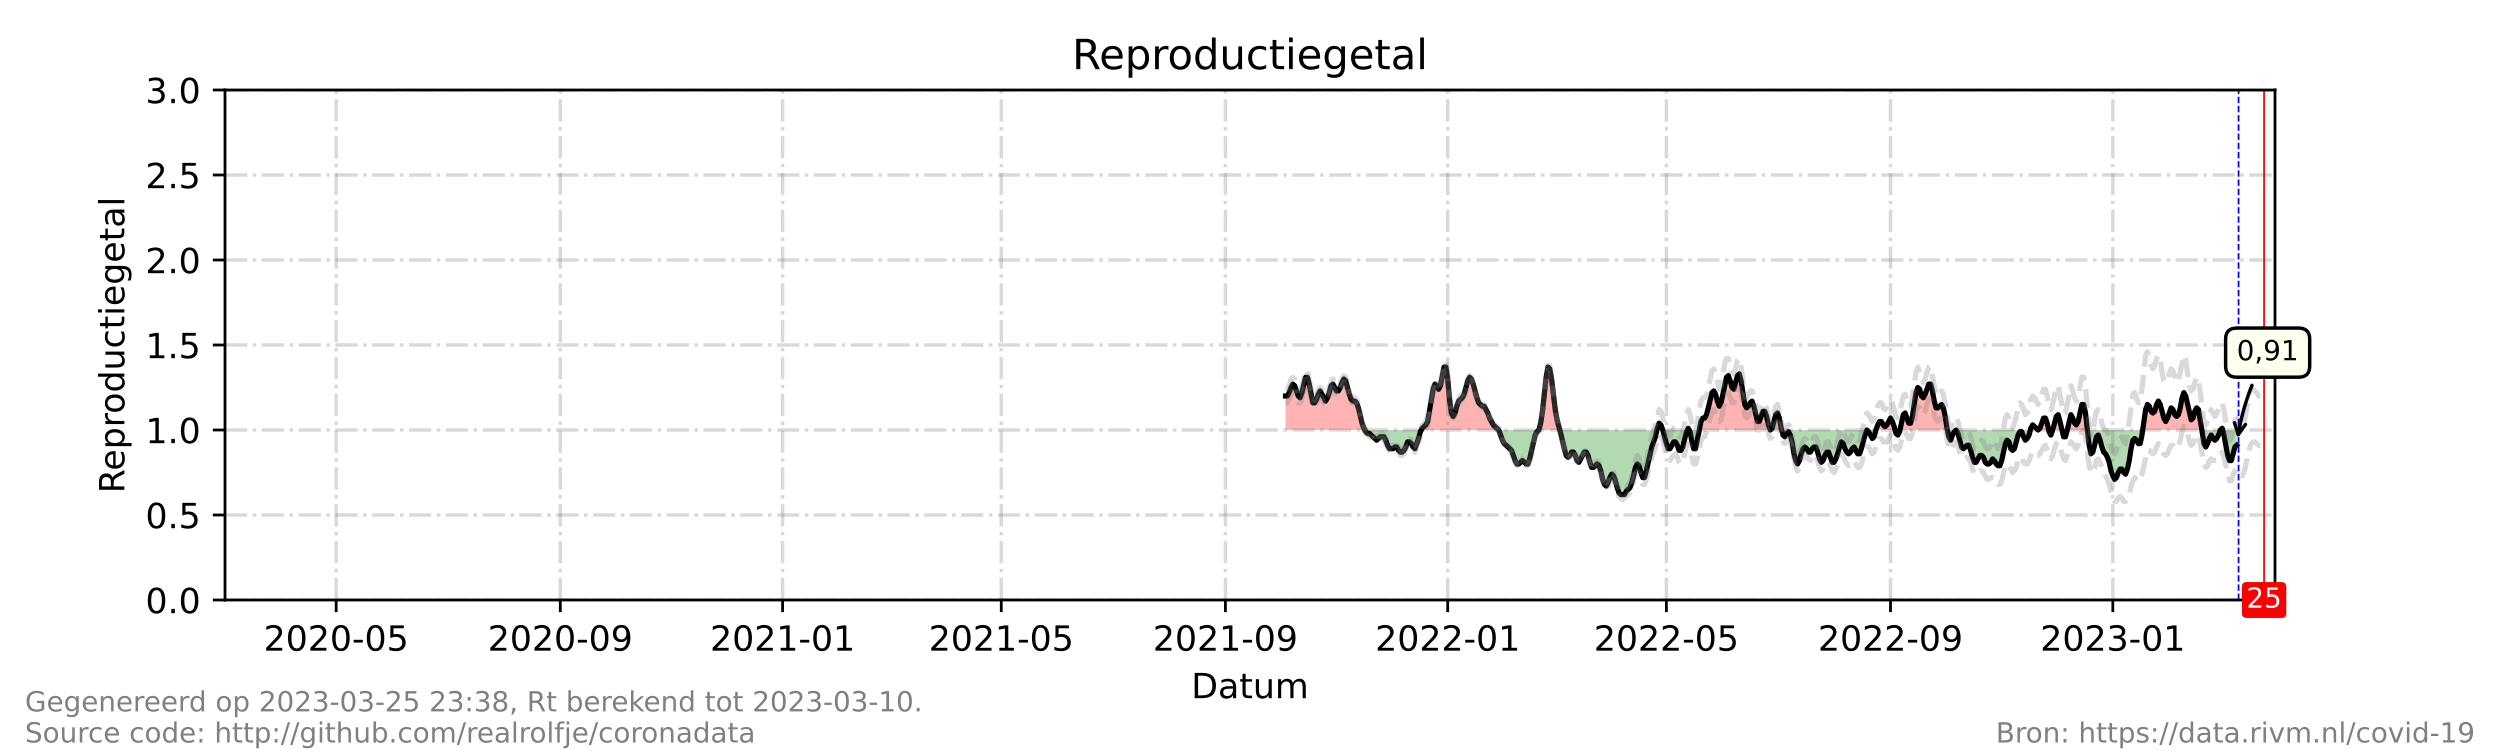 <?xml version="1.0" encoding="utf-8" standalone="no"?>
<!DOCTYPE svg PUBLIC "-//W3C//DTD SVG 1.1//EN"
  "http://www.w3.org/Graphics/SVG/1.1/DTD/svg11.dtd">
<!-- Created with matplotlib (https://matplotlib.org/) -->
<svg height="216pt" version="1.1" viewBox="0 0 720 216" width="720pt" xmlns="http://www.w3.org/2000/svg" xmlns:xlink="http://www.w3.org/1999/xlink">
 <defs>
  <style type="text/css">*{stroke-linecap:butt;stroke-linejoin:round;}</style>
 </defs>
 <g id="figure_1">
  <g id="patch_1">
   <path d="M 0 216 
L 720 216 
L 720 0 
L 0 0 
z
" style="fill:#ffffff;"/>
  </g>
  <g id="axes_1">
   <g id="patch_2">
    <path d="M 64.8 172.8 
L 655.2 172.8 
L 655.2 25.92 
L 64.8 25.92 
z
" style="fill:#ffffff;"/>
   </g>
   <g id="PolyCollection_1">
    <path clip-path="url(#p574193c9ba)" d="M 370.234 123.84 
L 370.234 123.84 
L 370.758 123.84 
L 371.283 123.84 
L 371.808 123.84 
L 372.333 123.84 
L 372.858 123.84 
L 373.382 123.84 
L 373.907 123.84 
L 374.432 123.84 
L 374.957 123.84 
L 375.482 123.84 
L 376.006 123.84 
L 376.531 123.84 
L 377.056 123.84 
L 377.581 123.84 
L 378.106 123.84 
L 378.63 123.84 
L 379.155 123.84 
L 379.68 123.84 
L 380.205 123.84 
L 380.73 123.84 
L 381.254 123.84 
L 381.779 123.84 
L 382.304 123.84 
L 382.829 123.84 
L 383.354 123.84 
L 383.878 123.84 
L 384.403 123.84 
L 384.928 123.84 
L 385.453 123.84 
L 385.978 123.84 
L 386.502 123.84 
L 387.027 123.84 
L 387.552 123.84 
L 388.077 123.84 
L 388.602 123.84 
L 389.126 123.84 
L 389.651 123.84 
L 390.176 123.84 
L 390.701 123.84 
L 391.226 123.84 
L 391.75 123.84 
L 392.275 123.84 
L 392.8 123.84 
L 393.062 123.84 
L 392.8 123.35 
L 392.275 121.882 
L 391.75 119.923 
L 391.226 117.475 
L 390.701 116.006 
L 390.176 115.517 
L 389.651 115.517 
L 389.126 115.027 
L 388.602 113.558 
L 388.077 111.6 
L 387.552 109.642 
L 387.027 109.152 
L 386.502 110.131 
L 385.978 111.6 
L 385.453 112.579 
L 384.928 112.579 
L 384.403 111.6 
L 383.878 110.621 
L 383.354 111.11 
L 382.829 113.069 
L 382.304 114.538 
L 381.779 115.517 
L 381.254 114.538 
L 380.73 113.558 
L 380.205 112.579 
L 379.68 113.558 
L 379.155 115.027 
L 378.63 116.006 
L 378.106 116.006 
L 377.581 113.558 
L 377.056 110.621 
L 376.531 108.662 
L 376.006 108.662 
L 375.482 110.621 
L 374.957 113.069 
L 374.432 114.538 
L 373.907 114.048 
L 373.382 112.579 
L 372.858 111.11 
L 372.333 110.621 
L 371.808 111.6 
L 371.283 113.069 
L 370.758 114.048 
L 370.234 114.048 
z
" style="fill:#ff0000;fill-opacity:0.3;"/>
    <path clip-path="url(#p574193c9ba)" d="M 409.331 123.84 
L 409.594 123.84 
L 410.118 123.84 
L 410.643 123.84 
L 411.168 123.84 
L 411.693 123.84 
L 412.218 123.84 
L 412.742 123.84 
L 413.267 123.84 
L 413.792 123.84 
L 414.317 123.84 
L 414.842 123.84 
L 415.366 123.84 
L 415.891 123.84 
L 416.416 123.84 
L 416.941 123.84 
L 417.466 123.84 
L 417.99 123.84 
L 418.515 123.84 
L 419.04 123.84 
L 419.565 123.84 
L 420.09 123.84 
L 420.614 123.84 
L 421.139 123.84 
L 421.664 123.84 
L 422.189 123.84 
L 422.714 123.84 
L 423.238 123.84 
L 423.763 123.84 
L 424.288 123.84 
L 424.813 123.84 
L 425.338 123.84 
L 425.862 123.84 
L 426.387 123.84 
L 426.912 123.84 
L 427.437 123.84 
L 427.962 123.84 
L 428.486 123.84 
L 429.011 123.84 
L 429.536 123.84 
L 430.061 123.84 
L 430.586 123.84 
L 431.11 123.84 
L 431.635 123.84 
L 431.11 123.35 
L 430.586 122.861 
L 430.061 122.371 
L 429.536 121.392 
L 429.011 120.413 
L 428.486 118.944 
L 427.962 117.965 
L 427.437 116.986 
L 426.912 116.986 
L 426.387 116.496 
L 425.862 116.006 
L 425.338 114.538 
L 424.813 112.579 
L 424.288 110.621 
L 423.763 109.152 
L 423.238 108.662 
L 422.714 109.642 
L 422.189 111.6 
L 421.664 113.558 
L 421.139 114.538 
L 420.614 115.027 
L 420.09 115.517 
L 419.565 116.986 
L 419.04 118.944 
L 418.515 119.923 
L 417.99 118.944 
L 417.466 115.027 
L 416.941 109.152 
L 416.416 105.725 
L 415.891 105.725 
L 415.366 108.662 
L 414.842 111.11 
L 414.317 112.09 
L 413.792 111.11 
L 413.267 110.621 
L 412.742 112.09 
L 412.218 115.517 
L 411.693 118.454 
L 411.168 121.392 
L 410.643 122.371 
L 410.118 122.861 
L 409.594 123.35 
z
" style="fill:#ff0000;fill-opacity:0.3;"/>
    <path clip-path="url(#p574193c9ba)" d="M 443.181 123.84 
L 443.706 123.84 
L 444.23 123.84 
L 444.755 123.84 
L 445.28 123.84 
L 445.805 123.84 
L 446.33 123.84 
L 446.854 123.84 
L 447.379 123.84 
L 447.904 123.84 
L 448.429 123.84 
L 448.954 123.84 
L 449.216 123.84 
L 448.954 122.861 
L 448.429 120.902 
L 447.904 117.965 
L 447.379 114.048 
L 446.854 109.152 
L 446.33 106.214 
L 445.805 105.725 
L 445.28 108.662 
L 444.755 113.558 
L 444.23 118.454 
L 443.706 121.882 
z
" style="fill:#ff0000;fill-opacity:0.3;"/>
    <path clip-path="url(#p574193c9ba)" d="M 477.188 123.84 
L 477.293 123.84 
L 477.818 123.84 
L 478.342 123.84 
L 478.867 123.84 
L 478.342 122.371 
L 477.818 121.882 
L 477.293 123.35 
z
" style="fill:#ff0000;fill-opacity:0.3;"/>
    <path clip-path="url(#p574193c9ba)" d="M 485.952 123.84 
L 486.214 123.84 
L 486.477 123.84 
L 486.214 123.35 
z
" style="fill:#ff0000;fill-opacity:0.3;"/>
    <path clip-path="url(#p574193c9ba)" d="M 489.363 123.84 
L 489.888 123.84 
L 490.413 123.84 
L 490.938 123.84 
L 491.462 123.84 
L 491.987 123.84 
L 492.512 123.84 
L 493.037 123.84 
L 493.562 123.84 
L 494.086 123.84 
L 494.611 123.84 
L 495.136 123.84 
L 495.661 123.84 
L 496.186 123.84 
L 496.71 123.84 
L 497.235 123.84 
L 497.76 123.84 
L 498.285 123.84 
L 498.81 123.84 
L 499.334 123.84 
L 499.859 123.84 
L 500.384 123.84 
L 500.909 123.84 
L 501.434 123.84 
L 501.958 123.84 
L 502.483 123.84 
L 503.008 123.84 
L 503.533 123.84 
L 504.058 123.84 
L 504.582 123.84 
L 505.107 123.84 
L 505.632 123.84 
L 506.157 123.84 
L 506.682 123.84 
L 507.206 123.84 
L 507.731 123.84 
L 508.256 123.84 
L 508.781 123.84 
L 509.306 123.84 
L 509.83 123.84 
L 509.306 122.371 
L 508.781 119.923 
L 508.256 118.454 
L 507.731 118.454 
L 507.206 119.923 
L 506.682 121.392 
L 506.157 121.392 
L 505.632 119.434 
L 505.107 116.986 
L 504.582 115.517 
L 504.058 116.006 
L 503.533 116.986 
L 503.008 117.475 
L 502.483 116.496 
L 501.958 113.069 
L 501.434 109.642 
L 500.909 107.683 
L 500.384 108.173 
L 499.859 110.131 
L 499.334 112.09 
L 498.81 111.6 
L 498.285 109.642 
L 497.76 108.173 
L 497.235 108.662 
L 496.71 110.621 
L 496.186 113.558 
L 495.661 116.006 
L 495.136 116.986 
L 494.611 115.517 
L 494.086 113.558 
L 493.562 112.579 
L 493.037 113.069 
L 492.512 115.027 
L 491.987 117.475 
L 491.462 119.434 
L 490.938 120.413 
L 490.413 120.413 
L 489.888 121.392 
z
" style="fill:#ff0000;fill-opacity:0.3;"/>
    <path clip-path="url(#p574193c9ba)" d="M 509.83 123.84 
L 510.355 123.84 
L 510.88 123.84 
L 511.405 123.84 
L 511.93 123.84 
L 512.454 123.84 
L 512.979 123.84 
L 513.11 123.84 
L 512.979 123.35 
L 512.454 120.413 
L 511.93 118.944 
L 511.405 119.434 
L 510.88 121.392 
L 510.355 123.35 
z
" style="fill:#ff0000;fill-opacity:0.3;"/>
    <path clip-path="url(#p574193c9ba)" d="M 540.269 123.84 
L 540.794 123.84 
L 541.318 123.84 
L 541.843 123.84 
L 542.368 123.84 
L 542.893 123.84 
L 543.418 123.84 
L 543.942 123.84 
L 544.467 123.84 
L 544.992 123.84 
L 545.517 123.84 
L 545.779 123.84 
L 545.517 122.861 
L 544.992 121.392 
L 544.467 120.413 
L 543.942 121.392 
L 543.418 122.371 
L 542.893 122.861 
L 542.368 122.371 
L 541.843 121.392 
L 541.318 121.392 
L 540.794 122.371 
z
" style="fill:#ff0000;fill-opacity:0.3;"/>
    <path clip-path="url(#p574193c9ba)" d="M 547.196 123.84 
L 547.616 123.84 
L 548.141 123.84 
L 548.666 123.84 
L 549.19 123.84 
L 549.715 123.84 
L 550.24 123.84 
L 550.765 123.84 
L 551.29 123.84 
L 551.814 123.84 
L 552.339 123.84 
L 552.864 123.84 
L 553.389 123.84 
L 553.914 123.84 
L 554.438 123.84 
L 554.963 123.84 
L 555.488 123.84 
L 556.013 123.84 
L 556.538 123.84 
L 557.062 123.84 
L 557.587 123.84 
L 558.112 123.84 
L 558.637 123.84 
L 559.162 123.84 
L 559.686 123.84 
L 560.211 123.84 
L 560.736 123.84 
L 560.841 123.84 
L 560.736 123.35 
L 560.211 119.923 
L 559.686 117.475 
L 559.162 116.496 
L 558.637 116.986 
L 558.112 117.475 
L 557.587 117.475 
L 557.062 115.517 
L 556.538 112.579 
L 556.013 110.621 
L 555.488 110.621 
L 554.963 112.09 
L 554.438 113.558 
L 553.914 114.538 
L 553.389 114.048 
L 552.864 112.09 
L 552.339 111.6 
L 551.814 113.069 
L 551.29 116.496 
L 550.765 119.923 
L 550.24 121.882 
L 549.715 121.882 
L 549.19 120.413 
L 548.666 118.944 
L 548.141 119.434 
L 547.616 121.882 
z
" style="fill:#ff0000;fill-opacity:0.3;"/>
    <path clip-path="url(#p574193c9ba)" d="M 584.746 123.84 
L 584.877 123.84 
L 585.402 123.84 
L 585.926 123.84 
L 586.451 123.84 
L 586.976 123.84 
L 586.451 123.35 
L 585.926 122.861 
L 585.402 122.371 
L 584.877 123.35 
z
" style="fill:#ff0000;fill-opacity:0.3;"/>
    <path clip-path="url(#p574193c9ba)" d="M 586.976 123.84 
L 587.501 123.84 
L 588.026 123.84 
L 588.55 123.84 
L 589.075 123.84 
L 589.6 123.84 
L 590.02 123.84 
L 589.6 121.882 
L 589.075 120.413 
L 588.55 120.413 
L 588.026 121.882 
L 587.501 123.35 
z
" style="fill:#ff0000;fill-opacity:0.3;"/>
    <path clip-path="url(#p574193c9ba)" d="M 591.174 123.84 
L 591.699 123.84 
L 592.224 123.84 
L 592.749 123.84 
L 593.274 123.84 
L 593.798 123.84 
L 593.274 121.392 
L 592.749 119.434 
L 592.224 119.923 
L 591.699 121.882 
z
" style="fill:#ff0000;fill-opacity:0.3;"/>
    <path clip-path="url(#p574193c9ba)" d="M 595.373 123.84 
L 595.898 123.84 
L 596.422 123.84 
L 596.947 123.84 
L 597.472 123.84 
L 597.997 123.84 
L 598.522 123.84 
L 599.046 123.84 
L 599.571 123.84 
L 600.096 123.84 
L 600.621 123.84 
L 601.146 123.84 
L 601.198 123.84 
L 601.146 123.35 
L 600.621 118.944 
L 600.096 116.496 
L 599.571 116.496 
L 599.046 118.944 
L 598.522 121.392 
L 597.997 122.371 
L 597.472 121.882 
L 596.947 120.413 
L 596.422 119.434 
L 595.898 121.392 
z
" style="fill:#ff0000;fill-opacity:0.3;"/>
    <path clip-path="url(#p574193c9ba)" d="M 617.086 123.84 
L 617.414 123.84 
L 617.939 123.84 
L 618.464 123.84 
L 618.989 123.84 
L 619.514 123.84 
L 620.038 123.84 
L 620.563 123.84 
L 621.088 123.84 
L 621.613 123.84 
L 622.138 123.84 
L 622.662 123.84 
L 623.187 123.84 
L 623.712 123.84 
L 624.237 123.84 
L 624.762 123.84 
L 625.286 123.84 
L 625.811 123.84 
L 626.336 123.84 
L 626.861 123.84 
L 627.386 123.84 
L 627.91 123.84 
L 628.435 123.84 
L 628.96 123.84 
L 629.485 123.84 
L 630.01 123.84 
L 630.534 123.84 
L 631.059 123.84 
L 631.584 123.84 
L 632.109 123.84 
L 632.634 123.84 
L 633.158 123.84 
L 633.683 123.84 
L 634.133 123.84 
L 633.683 120.902 
L 633.158 117.965 
L 632.634 117.475 
L 632.109 118.454 
L 631.584 120.413 
L 631.059 120.902 
L 630.534 119.434 
L 630.01 116.496 
L 629.485 114.048 
L 628.96 113.069 
L 628.435 114.538 
L 627.91 117.475 
L 627.386 119.434 
L 626.861 119.923 
L 626.336 119.434 
L 625.811 117.965 
L 625.286 117.475 
L 624.762 118.944 
L 624.237 120.413 
L 623.712 121.392 
L 623.187 120.413 
L 622.662 118.454 
L 622.138 116.496 
L 621.613 115.517 
L 621.088 116.496 
L 620.563 118.454 
L 620.038 118.944 
L 619.514 118.454 
L 618.989 116.986 
L 618.464 116.496 
L 617.939 117.965 
L 617.414 121.392 
z
" style="fill:#ff0000;fill-opacity:0.3;"/>
    <path clip-path="url(#p574193c9ba)" d="M 639.456 123.84 
L 639.981 123.84 
L 640.112 123.84 
L 639.981 123.35 
z
" style="fill:#ff0000;fill-opacity:0.3;"/>
   </g>
   <g id="PolyCollection_2">
    <path clip-path="url(#p574193c9ba)" d="M 393.062 123.84 
L 393.325 123.84 
L 393.85 123.84 
L 394.374 123.84 
L 394.899 123.84 
L 395.424 123.84 
L 395.949 123.84 
L 396.474 123.84 
L 396.998 123.84 
L 397.523 123.84 
L 398.048 123.84 
L 398.573 123.84 
L 399.098 123.84 
L 399.622 123.84 
L 400.147 123.84 
L 400.672 123.84 
L 401.197 123.84 
L 401.722 123.84 
L 402.246 123.84 
L 402.771 123.84 
L 403.296 123.84 
L 403.821 123.84 
L 404.346 123.84 
L 404.87 123.84 
L 405.395 123.84 
L 405.92 123.84 
L 406.445 123.84 
L 406.97 123.84 
L 407.494 123.84 
L 408.019 123.84 
L 408.544 123.84 
L 409.069 123.84 
L 409.331 123.84 
L 409.069 124.33 
L 408.544 126.288 
L 408.019 127.757 
L 407.494 129.226 
L 406.97 128.736 
L 406.445 127.757 
L 405.92 127.267 
L 405.395 127.267 
L 404.87 128.736 
L 404.346 129.715 
L 403.821 130.205 
L 403.296 130.205 
L 402.771 129.715 
L 402.246 128.736 
L 401.722 128.736 
L 401.197 129.226 
L 400.672 129.226 
L 400.147 129.226 
L 399.622 128.246 
L 399.098 126.778 
L 398.573 125.798 
L 398.048 125.798 
L 397.523 125.798 
L 396.998 126.288 
L 396.474 126.778 
L 395.949 126.288 
L 395.424 125.798 
L 394.899 125.309 
L 394.374 124.819 
L 393.85 124.819 
L 393.325 124.33 
z
" style="fill:#008000;fill-opacity:0.3;"/>
    <path clip-path="url(#p574193c9ba)" d="M 431.635 123.84 
L 431.635 123.84 
L 432.16 123.84 
L 432.685 123.84 
L 433.21 123.84 
L 433.734 123.84 
L 434.259 123.84 
L 434.784 123.84 
L 435.309 123.84 
L 435.834 123.84 
L 436.358 123.84 
L 436.883 123.84 
L 437.408 123.84 
L 437.933 123.84 
L 438.458 123.84 
L 438.982 123.84 
L 439.507 123.84 
L 440.032 123.84 
L 440.557 123.84 
L 441.082 123.84 
L 441.606 123.84 
L 442.131 123.84 
L 442.656 123.84 
L 443.181 123.84 
L 443.181 123.84 
L 443.181 123.84 
L 442.656 124.33 
L 442.131 125.309 
L 441.606 127.267 
L 441.082 129.715 
L 440.557 132.163 
L 440.032 133.632 
L 439.507 133.632 
L 438.982 133.142 
L 438.458 132.653 
L 437.933 133.142 
L 437.408 133.632 
L 436.883 133.632 
L 436.358 132.653 
L 435.834 131.184 
L 435.309 129.715 
L 434.784 129.226 
L 434.259 128.736 
L 433.734 128.246 
L 433.21 127.757 
L 432.685 126.778 
L 432.16 125.309 
L 431.635 123.84 
z
" style="fill:#008000;fill-opacity:0.3;"/>
    <path clip-path="url(#p574193c9ba)" d="M 449.216 123.84 
L 449.478 123.84 
L 450.003 123.84 
L 450.528 123.84 
L 451.053 123.84 
L 451.578 123.84 
L 452.102 123.84 
L 452.627 123.84 
L 453.152 123.84 
L 453.677 123.84 
L 454.202 123.84 
L 454.726 123.84 
L 455.251 123.84 
L 455.776 123.84 
L 456.301 123.84 
L 456.826 123.84 
L 457.35 123.84 
L 457.875 123.84 
L 458.4 123.84 
L 458.925 123.84 
L 459.45 123.84 
L 459.974 123.84 
L 460.499 123.84 
L 461.024 123.84 
L 461.549 123.84 
L 462.074 123.84 
L 462.598 123.84 
L 463.123 123.84 
L 463.648 123.84 
L 464.173 123.84 
L 464.698 123.84 
L 465.222 123.84 
L 465.747 123.84 
L 466.272 123.84 
L 466.797 123.84 
L 467.322 123.84 
L 467.846 123.84 
L 468.371 123.84 
L 468.896 123.84 
L 469.421 123.84 
L 469.946 123.84 
L 470.47 123.84 
L 470.995 123.84 
L 471.52 123.84 
L 472.045 123.84 
L 472.57 123.84 
L 473.094 123.84 
L 473.619 123.84 
L 474.144 123.84 
L 474.669 123.84 
L 475.194 123.84 
L 475.718 123.84 
L 476.243 123.84 
L 476.768 123.84 
L 477.188 123.84 
L 476.768 125.798 
L 476.243 127.267 
L 475.718 128.736 
L 475.194 130.694 
L 474.669 133.142 
L 474.144 135.59 
L 473.619 137.549 
L 473.094 137.549 
L 472.57 136.08 
L 472.045 134.122 
L 471.52 133.632 
L 470.995 134.611 
L 470.47 137.059 
L 469.946 139.018 
L 469.421 140.486 
L 468.896 140.976 
L 468.371 141.466 
L 467.846 142.445 
L 467.322 142.445 
L 466.797 142.445 
L 466.272 141.955 
L 465.747 140.486 
L 465.222 138.528 
L 464.698 137.059 
L 464.173 136.57 
L 463.648 137.549 
L 463.123 139.018 
L 462.598 139.997 
L 462.074 139.507 
L 461.549 138.038 
L 461.024 135.59 
L 460.499 134.122 
L 459.974 133.632 
L 459.45 134.122 
L 458.925 134.611 
L 458.4 134.611 
L 457.875 133.142 
L 457.35 131.184 
L 456.826 130.205 
L 456.301 130.205 
L 455.776 131.184 
L 455.251 132.163 
L 454.726 133.142 
L 454.202 132.653 
L 453.677 131.184 
L 453.152 130.205 
L 452.627 130.205 
L 452.102 131.184 
L 451.578 131.674 
L 451.053 131.184 
L 450.528 129.226 
L 450.003 127.267 
L 449.478 124.819 
z
" style="fill:#008000;fill-opacity:0.3;"/>
    <path clip-path="url(#p574193c9ba)" d="M 478.867 123.84 
L 478.867 123.84 
L 479.392 123.84 
L 479.917 123.84 
L 480.442 123.84 
L 480.966 123.84 
L 481.491 123.84 
L 482.016 123.84 
L 482.541 123.84 
L 483.066 123.84 
L 483.59 123.84 
L 484.115 123.84 
L 484.64 123.84 
L 485.165 123.84 
L 485.69 123.84 
L 485.952 123.84 
L 485.69 124.33 
L 485.165 126.288 
L 484.64 128.736 
L 484.115 129.715 
L 483.59 129.715 
L 483.066 128.246 
L 482.541 127.267 
L 482.016 127.267 
L 481.491 128.246 
L 480.966 129.226 
L 480.442 129.226 
L 479.917 127.757 
L 479.392 125.798 
L 478.867 123.84 
z
" style="fill:#008000;fill-opacity:0.3;"/>
    <path clip-path="url(#p574193c9ba)" d="M 486.477 123.84 
L 486.739 123.84 
L 487.264 123.84 
L 487.789 123.84 
L 488.314 123.84 
L 488.838 123.84 
L 489.363 123.84 
L 489.363 123.84 
L 489.363 123.84 
L 488.838 126.778 
L 488.314 129.226 
L 487.789 129.226 
L 487.264 127.267 
L 486.739 124.33 
z
" style="fill:#008000;fill-opacity:0.3;"/>
    <path clip-path="url(#p574193c9ba)" d="M 509.83 123.84 
L 509.83 123.84 
L 509.83 123.84 
L 509.83 123.84 
z
" style="fill:#008000;fill-opacity:0.3;"/>
    <path clip-path="url(#p574193c9ba)" d="M 513.11 123.84 
L 513.504 123.84 
L 514.029 123.84 
L 514.554 123.84 
L 515.078 123.84 
L 515.603 123.84 
L 516.128 123.84 
L 516.653 123.84 
L 517.178 123.84 
L 517.702 123.84 
L 518.227 123.84 
L 518.752 123.84 
L 519.277 123.84 
L 519.802 123.84 
L 520.326 123.84 
L 520.851 123.84 
L 521.376 123.84 
L 521.901 123.84 
L 522.426 123.84 
L 522.95 123.84 
L 523.475 123.84 
L 524 123.84 
L 524.525 123.84 
L 525.05 123.84 
L 525.574 123.84 
L 526.099 123.84 
L 526.624 123.84 
L 527.149 123.84 
L 527.674 123.84 
L 528.198 123.84 
L 528.723 123.84 
L 529.248 123.84 
L 529.773 123.84 
L 530.298 123.84 
L 530.822 123.84 
L 531.347 123.84 
L 531.872 123.84 
L 532.397 123.84 
L 532.922 123.84 
L 533.446 123.84 
L 533.971 123.84 
L 534.496 123.84 
L 535.021 123.84 
L 535.546 123.84 
L 536.07 123.84 
L 536.595 123.84 
L 537.12 123.84 
L 537.645 123.84 
L 538.17 123.84 
L 538.694 123.84 
L 539.219 123.84 
L 539.744 123.84 
L 540.269 123.84 
L 540.269 123.84 
L 540.269 123.84 
L 539.744 125.798 
L 539.219 126.288 
L 538.694 125.309 
L 538.17 124.33 
L 537.645 123.84 
L 537.12 125.309 
L 536.595 127.267 
L 536.07 129.226 
L 535.546 130.694 
L 535.021 130.694 
L 534.496 129.715 
L 533.971 128.736 
L 533.446 129.226 
L 532.922 130.205 
L 532.397 130.694 
L 531.872 130.205 
L 531.347 129.226 
L 530.822 127.757 
L 530.298 127.267 
L 529.773 128.736 
L 529.248 130.694 
L 528.723 132.163 
L 528.198 133.142 
L 527.674 133.142 
L 527.149 131.674 
L 526.624 130.205 
L 526.099 130.205 
L 525.574 131.184 
L 525.05 132.653 
L 524.525 133.142 
L 524 132.163 
L 523.475 130.205 
L 522.95 128.736 
L 522.426 128.736 
L 521.901 129.226 
L 521.376 130.205 
L 520.851 130.205 
L 520.326 129.226 
L 519.802 128.736 
L 519.277 129.226 
L 518.752 130.694 
L 518.227 132.653 
L 517.702 133.632 
L 517.178 132.653 
L 516.653 130.694 
L 516.128 127.267 
L 515.603 125.309 
L 515.078 124.33 
L 514.554 124.819 
L 514.029 125.798 
L 513.504 125.309 
z
" style="fill:#008000;fill-opacity:0.3;"/>
    <path clip-path="url(#p574193c9ba)" d="M 545.779 123.84 
L 546.042 123.84 
L 546.566 123.84 
L 547.091 123.84 
L 547.196 123.84 
L 547.091 124.33 
L 546.566 125.309 
L 546.042 124.819 
z
" style="fill:#008000;fill-opacity:0.3;"/>
    <path clip-path="url(#p574193c9ba)" d="M 560.841 123.84 
L 561.261 123.84 
L 561.786 123.84 
L 562.31 123.84 
L 562.835 123.84 
L 563.36 123.84 
L 563.885 123.84 
L 564.41 123.84 
L 564.934 123.84 
L 565.459 123.84 
L 565.984 123.84 
L 566.509 123.84 
L 567.034 123.84 
L 567.558 123.84 
L 568.083 123.84 
L 568.608 123.84 
L 569.133 123.84 
L 569.658 123.84 
L 570.182 123.84 
L 570.707 123.84 
L 571.232 123.84 
L 571.757 123.84 
L 572.282 123.84 
L 572.806 123.84 
L 573.331 123.84 
L 573.856 123.84 
L 574.381 123.84 
L 574.906 123.84 
L 575.43 123.84 
L 575.955 123.84 
L 576.48 123.84 
L 577.005 123.84 
L 577.53 123.84 
L 578.054 123.84 
L 578.579 123.84 
L 579.104 123.84 
L 579.629 123.84 
L 580.154 123.84 
L 580.678 123.84 
L 581.203 123.84 
L 581.728 123.84 
L 582.253 123.84 
L 582.778 123.84 
L 583.302 123.84 
L 583.827 123.84 
L 584.352 123.84 
L 584.746 123.84 
L 584.352 125.309 
L 583.827 126.288 
L 583.302 126.778 
L 582.778 125.798 
L 582.253 124.33 
L 581.728 124.33 
L 581.203 125.309 
L 580.678 127.267 
L 580.154 129.226 
L 579.629 129.715 
L 579.104 129.226 
L 578.579 127.267 
L 578.054 126.778 
L 577.53 127.757 
L 577.005 130.205 
L 576.48 132.653 
L 575.955 134.122 
L 575.43 134.122 
L 574.906 133.632 
L 574.381 132.653 
L 573.856 132.163 
L 573.331 133.142 
L 572.806 133.632 
L 572.282 133.632 
L 571.757 133.142 
L 571.232 131.674 
L 570.707 131.184 
L 570.182 131.184 
L 569.658 132.163 
L 569.133 133.142 
L 568.608 133.142 
L 568.083 131.674 
L 567.558 129.715 
L 567.034 128.246 
L 566.509 128.246 
L 565.984 128.736 
L 565.459 129.226 
L 564.934 128.736 
L 564.41 126.778 
L 563.885 124.819 
L 563.36 123.84 
L 562.835 124.33 
L 562.31 125.309 
L 561.786 126.778 
L 561.261 125.798 
z
" style="fill:#008000;fill-opacity:0.3;"/>
    <path clip-path="url(#p574193c9ba)" d="M 586.976 123.84 
L 586.976 123.84 
L 586.976 123.84 
L 586.976 123.84 
z
" style="fill:#008000;fill-opacity:0.3;"/>
    <path clip-path="url(#p574193c9ba)" d="M 590.02 123.84 
L 590.125 123.84 
L 590.65 123.84 
L 591.174 123.84 
L 591.174 123.84 
L 591.174 123.84 
L 590.65 125.309 
L 590.125 124.33 
z
" style="fill:#008000;fill-opacity:0.3;"/>
    <path clip-path="url(#p574193c9ba)" d="M 593.798 123.84 
L 593.798 123.84 
L 594.323 123.84 
L 594.848 123.84 
L 595.373 123.84 
L 595.373 123.84 
L 595.373 123.84 
L 594.848 125.798 
L 594.323 125.798 
L 593.798 123.84 
z
" style="fill:#008000;fill-opacity:0.3;"/>
    <path clip-path="url(#p574193c9ba)" d="M 601.198 123.84 
L 601.67 123.84 
L 602.195 123.84 
L 602.72 123.84 
L 603.245 123.84 
L 603.77 123.84 
L 604.294 123.84 
L 604.819 123.84 
L 605.344 123.84 
L 605.869 123.84 
L 606.394 123.84 
L 606.918 123.84 
L 607.443 123.84 
L 607.968 123.84 
L 608.493 123.84 
L 609.018 123.84 
L 609.542 123.84 
L 610.067 123.84 
L 610.592 123.84 
L 611.117 123.84 
L 611.642 123.84 
L 612.166 123.84 
L 612.691 123.84 
L 613.216 123.84 
L 613.741 123.84 
L 614.266 123.84 
L 614.79 123.84 
L 615.315 123.84 
L 615.84 123.84 
L 616.365 123.84 
L 616.89 123.84 
L 617.086 123.84 
L 616.89 125.309 
L 616.365 127.757 
L 615.84 127.757 
L 615.315 126.778 
L 614.79 126.288 
L 614.266 126.778 
L 613.741 129.226 
L 613.216 132.653 
L 612.691 135.101 
L 612.166 136.57 
L 611.642 136.08 
L 611.117 135.101 
L 610.592 135.101 
L 610.067 136.08 
L 609.542 137.549 
L 609.018 138.038 
L 608.493 137.059 
L 607.968 135.59 
L 607.443 133.142 
L 606.918 131.674 
L 606.394 130.694 
L 605.869 130.205 
L 605.344 128.736 
L 604.819 126.778 
L 604.294 125.309 
L 603.77 125.798 
L 603.245 128.246 
L 602.72 130.205 
L 602.195 130.694 
L 601.67 128.246 
z
" style="fill:#008000;fill-opacity:0.3;"/>
    <path clip-path="url(#p574193c9ba)" d="M 634.133 123.84 
L 634.208 123.84 
L 634.733 123.84 
L 635.258 123.84 
L 635.782 123.84 
L 636.307 123.84 
L 636.832 123.84 
L 637.357 123.84 
L 637.882 123.84 
L 638.406 123.84 
L 638.931 123.84 
L 639.456 123.84 
L 639.456 123.84 
L 639.456 123.84 
L 638.931 125.309 
L 638.406 126.288 
L 637.882 126.778 
L 637.357 126.288 
L 636.832 125.309 
L 636.307 126.288 
L 635.782 127.757 
L 635.258 128.736 
L 634.733 127.757 
L 634.208 124.33 
z
" style="fill:#008000;fill-opacity:0.3;"/>
    <path clip-path="url(#p574193c9ba)" d="M 640.112 123.84 
L 640.506 123.84 
L 641.03 123.84 
L 641.555 123.84 
L 642.08 123.84 
L 642.605 123.84 
L 643.13 123.84 
L 643.654 123.84 
L 644.179 123.84 
L 644.179 123.84 
L 644.179 128.246 
L 643.654 128.736 
L 643.13 130.694 
L 642.605 132.653 
L 642.08 132.653 
L 641.555 131.184 
L 641.03 128.246 
L 640.506 125.309 
z
" style="fill:#008000;fill-opacity:0.3;"/>
   </g>
   <g id="matplotlib.axis_1">
    <g id="xtick_1">
     <g id="line2d_1">
      <path clip-path="url(#p574193c9ba)" d="M 96.813 172.8 
L 96.813 25.92 
" style="fill:none;stroke:#808080;stroke-dasharray:6.4,1.6,1,1.6;stroke-dashoffset:0;stroke-opacity:0.3;"/>
     </g>
     <g id="line2d_2">
      <defs>
       <path d="M 0 0 
L 0 3.5 
" id="m432adaf62a" style="stroke:#000000;stroke-width:0.8;"/>
      </defs>
      <g>
       <use style="stroke:#000000;stroke-width:0.8;" x="96.813" xlink:href="#m432adaf62a" y="172.8"/>
      </g>
     </g>
     <g id="text_1">
      <!-- 2020-05 -->
      <g transform="translate(75.921 187.398)scale(0.1 -0.1)">
       <defs>
        <path d="M 19.188 8.297 
L 53.609 8.297 
L 53.609 0 
L 7.328 0 
L 7.328 8.297 
Q 12.938 14.109 22.625 23.891 
Q 32.328 33.688 34.812 36.531 
Q 39.547 41.844 41.422 45.531 
Q 43.312 49.219 43.312 52.781 
Q 43.312 58.594 39.234 62.25 
Q 35.156 65.922 28.609 65.922 
Q 23.969 65.922 18.812 64.312 
Q 13.672 62.703 7.812 59.422 
L 7.812 69.391 
Q 13.766 71.781 18.938 73 
Q 24.125 74.219 28.422 74.219 
Q 39.75 74.219 46.484 68.547 
Q 53.219 62.891 53.219 53.422 
Q 53.219 48.922 51.531 44.891 
Q 49.859 40.875 45.406 35.406 
Q 44.188 33.984 37.641 27.219 
Q 31.109 20.453 19.188 8.297 
z
" id="DejaVuSans-50"/>
        <path d="M 31.781 66.406 
Q 24.172 66.406 20.328 58.906 
Q 16.5 51.422 16.5 36.375 
Q 16.5 21.391 20.328 13.891 
Q 24.172 6.391 31.781 6.391 
Q 39.453 6.391 43.281 13.891 
Q 47.125 21.391 47.125 36.375 
Q 47.125 51.422 43.281 58.906 
Q 39.453 66.406 31.781 66.406 
z
M 31.781 74.219 
Q 44.047 74.219 50.516 64.516 
Q 56.984 54.828 56.984 36.375 
Q 56.984 17.969 50.516 8.266 
Q 44.047 -1.422 31.781 -1.422 
Q 19.531 -1.422 13.062 8.266 
Q 6.594 17.969 6.594 36.375 
Q 6.594 54.828 13.062 64.516 
Q 19.531 74.219 31.781 74.219 
z
" id="DejaVuSans-48"/>
        <path d="M 4.891 31.391 
L 31.203 31.391 
L 31.203 23.391 
L 4.891 23.391 
z
" id="DejaVuSans-45"/>
        <path d="M 10.797 72.906 
L 49.516 72.906 
L 49.516 64.594 
L 19.828 64.594 
L 19.828 46.734 
Q 21.969 47.469 24.109 47.828 
Q 26.266 48.188 28.422 48.188 
Q 40.625 48.188 47.75 41.5 
Q 54.891 34.812 54.891 23.391 
Q 54.891 11.625 47.562 5.094 
Q 40.234 -1.422 26.906 -1.422 
Q 22.312 -1.422 17.547 -0.641 
Q 12.797 0.141 7.719 1.703 
L 7.719 11.625 
Q 12.109 9.234 16.797 8.062 
Q 21.484 6.891 26.703 6.891 
Q 35.156 6.891 40.078 11.328 
Q 45.016 15.766 45.016 23.391 
Q 45.016 31 40.078 35.438 
Q 35.156 39.891 26.703 39.891 
Q 22.75 39.891 18.812 39.016 
Q 14.891 38.141 10.797 36.281 
z
" id="DejaVuSans-53"/>
       </defs>
       <use xlink:href="#DejaVuSans-50"/>
       <use x="63.623" xlink:href="#DejaVuSans-48"/>
       <use x="127.246" xlink:href="#DejaVuSans-50"/>
       <use x="190.869" xlink:href="#DejaVuSans-48"/>
       <use x="254.492" xlink:href="#DejaVuSans-45"/>
       <use x="290.576" xlink:href="#DejaVuSans-48"/>
       <use x="354.199" xlink:href="#DejaVuSans-53"/>
      </g>
     </g>
    </g>
    <g id="xtick_2">
     <g id="line2d_3">
      <path clip-path="url(#p574193c9ba)" d="M 161.363 172.8 
L 161.363 25.92 
" style="fill:none;stroke:#808080;stroke-dasharray:6.4,1.6,1,1.6;stroke-dashoffset:0;stroke-opacity:0.3;"/>
     </g>
     <g id="line2d_4">
      <g>
       <use style="stroke:#000000;stroke-width:0.8;" x="161.363" xlink:href="#m432adaf62a" y="172.8"/>
      </g>
     </g>
     <g id="text_2">
      <!-- 2020-09 -->
      <g transform="translate(140.472 187.398)scale(0.1 -0.1)">
       <defs>
        <path d="M 10.984 1.516 
L 10.984 10.5 
Q 14.703 8.734 18.5 7.812 
Q 22.312 6.891 25.984 6.891 
Q 35.75 6.891 40.891 13.453 
Q 46.047 20.016 46.781 33.406 
Q 43.953 29.203 39.594 26.953 
Q 35.25 24.703 29.984 24.703 
Q 19.047 24.703 12.672 31.312 
Q 6.297 37.938 6.297 49.422 
Q 6.297 60.641 12.938 67.422 
Q 19.578 74.219 30.609 74.219 
Q 43.266 74.219 49.922 64.516 
Q 56.594 54.828 56.594 36.375 
Q 56.594 19.141 48.406 8.859 
Q 40.234 -1.422 26.422 -1.422 
Q 22.703 -1.422 18.891 -0.688 
Q 15.094 0.047 10.984 1.516 
z
M 30.609 32.422 
Q 37.25 32.422 41.125 36.953 
Q 45.016 41.5 45.016 49.422 
Q 45.016 57.281 41.125 61.844 
Q 37.25 66.406 30.609 66.406 
Q 23.969 66.406 20.094 61.844 
Q 16.219 57.281 16.219 49.422 
Q 16.219 41.5 20.094 36.953 
Q 23.969 32.422 30.609 32.422 
z
" id="DejaVuSans-57"/>
       </defs>
       <use xlink:href="#DejaVuSans-50"/>
       <use x="63.623" xlink:href="#DejaVuSans-48"/>
       <use x="127.246" xlink:href="#DejaVuSans-50"/>
       <use x="190.869" xlink:href="#DejaVuSans-48"/>
       <use x="254.492" xlink:href="#DejaVuSans-45"/>
       <use x="290.576" xlink:href="#DejaVuSans-48"/>
       <use x="354.199" xlink:href="#DejaVuSans-57"/>
      </g>
     </g>
    </g>
    <g id="xtick_3">
     <g id="line2d_5">
      <path clip-path="url(#p574193c9ba)" d="M 225.389 172.8 
L 225.389 25.92 
" style="fill:none;stroke:#808080;stroke-dasharray:6.4,1.6,1,1.6;stroke-dashoffset:0;stroke-opacity:0.3;"/>
     </g>
     <g id="line2d_6">
      <g>
       <use style="stroke:#000000;stroke-width:0.8;" x="225.389" xlink:href="#m432adaf62a" y="172.8"/>
      </g>
     </g>
     <g id="text_3">
      <!-- 2021-01 -->
      <g transform="translate(204.497 187.398)scale(0.1 -0.1)">
       <defs>
        <path d="M 12.406 8.297 
L 28.516 8.297 
L 28.516 63.922 
L 10.984 60.406 
L 10.984 69.391 
L 28.422 72.906 
L 38.281 72.906 
L 38.281 8.297 
L 54.391 8.297 
L 54.391 0 
L 12.406 0 
z
" id="DejaVuSans-49"/>
       </defs>
       <use xlink:href="#DejaVuSans-50"/>
       <use x="63.623" xlink:href="#DejaVuSans-48"/>
       <use x="127.246" xlink:href="#DejaVuSans-50"/>
       <use x="190.869" xlink:href="#DejaVuSans-49"/>
       <use x="254.492" xlink:href="#DejaVuSans-45"/>
       <use x="290.576" xlink:href="#DejaVuSans-48"/>
       <use x="354.199" xlink:href="#DejaVuSans-49"/>
      </g>
     </g>
    </g>
    <g id="xtick_4">
     <g id="line2d_7">
      <path clip-path="url(#p574193c9ba)" d="M 288.365 172.8 
L 288.365 25.92 
" style="fill:none;stroke:#808080;stroke-dasharray:6.4,1.6,1,1.6;stroke-dashoffset:0;stroke-opacity:0.3;"/>
     </g>
     <g id="line2d_8">
      <g>
       <use style="stroke:#000000;stroke-width:0.8;" x="288.365" xlink:href="#m432adaf62a" y="172.8"/>
      </g>
     </g>
     <g id="text_4">
      <!-- 2021-05 -->
      <g transform="translate(267.473 187.398)scale(0.1 -0.1)">
       <use xlink:href="#DejaVuSans-50"/>
       <use x="63.623" xlink:href="#DejaVuSans-48"/>
       <use x="127.246" xlink:href="#DejaVuSans-50"/>
       <use x="190.869" xlink:href="#DejaVuSans-49"/>
       <use x="254.492" xlink:href="#DejaVuSans-45"/>
       <use x="290.576" xlink:href="#DejaVuSans-48"/>
       <use x="354.199" xlink:href="#DejaVuSans-53"/>
      </g>
     </g>
    </g>
    <g id="xtick_5">
     <g id="line2d_9">
      <path clip-path="url(#p574193c9ba)" d="M 352.915 172.8 
L 352.915 25.92 
" style="fill:none;stroke:#808080;stroke-dasharray:6.4,1.6,1,1.6;stroke-dashoffset:0;stroke-opacity:0.3;"/>
     </g>
     <g id="line2d_10">
      <g>
       <use style="stroke:#000000;stroke-width:0.8;" x="352.915" xlink:href="#m432adaf62a" y="172.8"/>
      </g>
     </g>
     <g id="text_5">
      <!-- 2021-09 -->
      <g transform="translate(332.024 187.398)scale(0.1 -0.1)">
       <use xlink:href="#DejaVuSans-50"/>
       <use x="63.623" xlink:href="#DejaVuSans-48"/>
       <use x="127.246" xlink:href="#DejaVuSans-50"/>
       <use x="190.869" xlink:href="#DejaVuSans-49"/>
       <use x="254.492" xlink:href="#DejaVuSans-45"/>
       <use x="290.576" xlink:href="#DejaVuSans-48"/>
       <use x="354.199" xlink:href="#DejaVuSans-57"/>
      </g>
     </g>
    </g>
    <g id="xtick_6">
     <g id="line2d_11">
      <path clip-path="url(#p574193c9ba)" d="M 416.941 172.8 
L 416.941 25.92 
" style="fill:none;stroke:#808080;stroke-dasharray:6.4,1.6,1,1.6;stroke-dashoffset:0;stroke-opacity:0.3;"/>
     </g>
     <g id="line2d_12">
      <g>
       <use style="stroke:#000000;stroke-width:0.8;" x="416.941" xlink:href="#m432adaf62a" y="172.8"/>
      </g>
     </g>
     <g id="text_6">
      <!-- 2022-01 -->
      <g transform="translate(396.049 187.398)scale(0.1 -0.1)">
       <use xlink:href="#DejaVuSans-50"/>
       <use x="63.623" xlink:href="#DejaVuSans-48"/>
       <use x="127.246" xlink:href="#DejaVuSans-50"/>
       <use x="190.869" xlink:href="#DejaVuSans-50"/>
       <use x="254.492" xlink:href="#DejaVuSans-45"/>
       <use x="290.576" xlink:href="#DejaVuSans-48"/>
       <use x="354.199" xlink:href="#DejaVuSans-49"/>
      </g>
     </g>
    </g>
    <g id="xtick_7">
     <g id="line2d_13">
      <path clip-path="url(#p574193c9ba)" d="M 479.917 172.8 
L 479.917 25.92 
" style="fill:none;stroke:#808080;stroke-dasharray:6.4,1.6,1,1.6;stroke-dashoffset:0;stroke-opacity:0.3;"/>
     </g>
     <g id="line2d_14">
      <g>
       <use style="stroke:#000000;stroke-width:0.8;" x="479.917" xlink:href="#m432adaf62a" y="172.8"/>
      </g>
     </g>
     <g id="text_7">
      <!-- 2022-05 -->
      <g transform="translate(459.025 187.398)scale(0.1 -0.1)">
       <use xlink:href="#DejaVuSans-50"/>
       <use x="63.623" xlink:href="#DejaVuSans-48"/>
       <use x="127.246" xlink:href="#DejaVuSans-50"/>
       <use x="190.869" xlink:href="#DejaVuSans-50"/>
       <use x="254.492" xlink:href="#DejaVuSans-45"/>
       <use x="290.576" xlink:href="#DejaVuSans-48"/>
       <use x="354.199" xlink:href="#DejaVuSans-53"/>
      </g>
     </g>
    </g>
    <g id="xtick_8">
     <g id="line2d_15">
      <path clip-path="url(#p574193c9ba)" d="M 544.467 172.8 
L 544.467 25.92 
" style="fill:none;stroke:#808080;stroke-dasharray:6.4,1.6,1,1.6;stroke-dashoffset:0;stroke-opacity:0.3;"/>
     </g>
     <g id="line2d_16">
      <g>
       <use style="stroke:#000000;stroke-width:0.8;" x="544.467" xlink:href="#m432adaf62a" y="172.8"/>
      </g>
     </g>
     <g id="text_8">
      <!-- 2022-09 -->
      <g transform="translate(523.576 187.398)scale(0.1 -0.1)">
       <use xlink:href="#DejaVuSans-50"/>
       <use x="63.623" xlink:href="#DejaVuSans-48"/>
       <use x="127.246" xlink:href="#DejaVuSans-50"/>
       <use x="190.869" xlink:href="#DejaVuSans-50"/>
       <use x="254.492" xlink:href="#DejaVuSans-45"/>
       <use x="290.576" xlink:href="#DejaVuSans-48"/>
       <use x="354.199" xlink:href="#DejaVuSans-57"/>
      </g>
     </g>
    </g>
    <g id="xtick_9">
     <g id="line2d_17">
      <path clip-path="url(#p574193c9ba)" d="M 608.493 172.8 
L 608.493 25.92 
" style="fill:none;stroke:#808080;stroke-dasharray:6.4,1.6,1,1.6;stroke-dashoffset:0;stroke-opacity:0.3;"/>
     </g>
     <g id="line2d_18">
      <g>
       <use style="stroke:#000000;stroke-width:0.8;" x="608.493" xlink:href="#m432adaf62a" y="172.8"/>
      </g>
     </g>
     <g id="text_9">
      <!-- 2023-01 -->
      <g transform="translate(587.601 187.398)scale(0.1 -0.1)">
       <defs>
        <path d="M 40.578 39.312 
Q 47.656 37.797 51.625 33 
Q 55.609 28.219 55.609 21.188 
Q 55.609 10.406 48.188 4.484 
Q 40.766 -1.422 27.094 -1.422 
Q 22.516 -1.422 17.656 -0.516 
Q 12.797 0.391 7.625 2.203 
L 7.625 11.719 
Q 11.719 9.328 16.594 8.109 
Q 21.484 6.891 26.812 6.891 
Q 36.078 6.891 40.938 10.547 
Q 45.797 14.203 45.797 21.188 
Q 45.797 27.641 41.281 31.266 
Q 36.766 34.906 28.719 34.906 
L 20.219 34.906 
L 20.219 43.016 
L 29.109 43.016 
Q 36.375 43.016 40.234 45.922 
Q 44.094 48.828 44.094 54.297 
Q 44.094 59.906 40.109 62.906 
Q 36.141 65.922 28.719 65.922 
Q 24.656 65.922 20.016 65.031 
Q 15.375 64.156 9.812 62.312 
L 9.812 71.094 
Q 15.438 72.656 20.344 73.438 
Q 25.25 74.219 29.594 74.219 
Q 40.828 74.219 47.359 69.109 
Q 53.906 64.016 53.906 55.328 
Q 53.906 49.266 50.438 45.094 
Q 46.969 40.922 40.578 39.312 
z
" id="DejaVuSans-51"/>
       </defs>
       <use xlink:href="#DejaVuSans-50"/>
       <use x="63.623" xlink:href="#DejaVuSans-48"/>
       <use x="127.246" xlink:href="#DejaVuSans-50"/>
       <use x="190.869" xlink:href="#DejaVuSans-51"/>
       <use x="254.492" xlink:href="#DejaVuSans-45"/>
       <use x="290.576" xlink:href="#DejaVuSans-48"/>
       <use x="354.199" xlink:href="#DejaVuSans-49"/>
      </g>
     </g>
    </g>
    <g id="text_10">
     <!-- Datum -->
     <g transform="translate(343.087 201.077)scale(0.1 -0.1)">
      <defs>
       <path d="M 19.672 64.797 
L 19.672 8.109 
L 31.594 8.109 
Q 46.688 8.109 53.688 14.938 
Q 60.688 21.781 60.688 36.531 
Q 60.688 51.172 53.688 57.984 
Q 46.688 64.797 31.594 64.797 
z
M 9.812 72.906 
L 30.078 72.906 
Q 51.266 72.906 61.172 64.094 
Q 71.094 55.281 71.094 36.531 
Q 71.094 17.672 61.125 8.828 
Q 51.172 0 30.078 0 
L 9.812 0 
z
" id="DejaVuSans-68"/>
       <path d="M 34.281 27.484 
Q 23.391 27.484 19.188 25 
Q 14.984 22.516 14.984 16.5 
Q 14.984 11.719 18.141 8.906 
Q 21.297 6.109 26.703 6.109 
Q 34.188 6.109 38.703 11.406 
Q 43.219 16.703 43.219 25.484 
L 43.219 27.484 
z
M 52.203 31.203 
L 52.203 0 
L 43.219 0 
L 43.219 8.297 
Q 40.141 3.328 35.547 0.953 
Q 30.953 -1.422 24.312 -1.422 
Q 15.922 -1.422 10.953 3.297 
Q 6 8.016 6 15.922 
Q 6 25.141 12.172 29.828 
Q 18.359 34.516 30.609 34.516 
L 43.219 34.516 
L 43.219 35.406 
Q 43.219 41.609 39.141 45 
Q 35.062 48.391 27.688 48.391 
Q 23 48.391 18.547 47.266 
Q 14.109 46.141 10.016 43.891 
L 10.016 52.203 
Q 14.938 54.109 19.578 55.047 
Q 24.219 56 28.609 56 
Q 40.484 56 46.344 49.844 
Q 52.203 43.703 52.203 31.203 
z
" id="DejaVuSans-97"/>
       <path d="M 18.312 70.219 
L 18.312 54.688 
L 36.812 54.688 
L 36.812 47.703 
L 18.312 47.703 
L 18.312 18.016 
Q 18.312 11.328 20.141 9.422 
Q 21.969 7.516 27.594 7.516 
L 36.812 7.516 
L 36.812 0 
L 27.594 0 
Q 17.188 0 13.234 3.875 
Q 9.281 7.766 9.281 18.016 
L 9.281 47.703 
L 2.688 47.703 
L 2.688 54.688 
L 9.281 54.688 
L 9.281 70.219 
z
" id="DejaVuSans-116"/>
       <path d="M 8.5 21.578 
L 8.5 54.688 
L 17.484 54.688 
L 17.484 21.922 
Q 17.484 14.156 20.5 10.266 
Q 23.531 6.391 29.594 6.391 
Q 36.859 6.391 41.078 11.031 
Q 45.312 15.672 45.312 23.688 
L 45.312 54.688 
L 54.297 54.688 
L 54.297 0 
L 45.312 0 
L 45.312 8.406 
Q 42.047 3.422 37.719 1 
Q 33.406 -1.422 27.688 -1.422 
Q 18.266 -1.422 13.375 4.438 
Q 8.5 10.297 8.5 21.578 
z
M 31.109 56 
z
" id="DejaVuSans-117"/>
       <path d="M 52 44.188 
Q 55.375 50.25 60.062 53.125 
Q 64.75 56 71.094 56 
Q 79.641 56 84.281 50.016 
Q 88.922 44.047 88.922 33.016 
L 88.922 0 
L 79.891 0 
L 79.891 32.719 
Q 79.891 40.578 77.094 44.375 
Q 74.312 48.188 68.609 48.188 
Q 61.625 48.188 57.562 43.547 
Q 53.516 38.922 53.516 30.906 
L 53.516 0 
L 44.484 0 
L 44.484 32.719 
Q 44.484 40.625 41.703 44.406 
Q 38.922 48.188 33.109 48.188 
Q 26.219 48.188 22.156 43.531 
Q 18.109 38.875 18.109 30.906 
L 18.109 0 
L 9.078 0 
L 9.078 54.688 
L 18.109 54.688 
L 18.109 46.188 
Q 21.188 51.219 25.484 53.609 
Q 29.781 56 35.688 56 
Q 41.656 56 45.828 52.969 
Q 50 49.953 52 44.188 
z
" id="DejaVuSans-109"/>
      </defs>
      <use xlink:href="#DejaVuSans-68"/>
      <use x="77.002" xlink:href="#DejaVuSans-97"/>
      <use x="138.281" xlink:href="#DejaVuSans-116"/>
      <use x="177.49" xlink:href="#DejaVuSans-117"/>
      <use x="240.869" xlink:href="#DejaVuSans-109"/>
     </g>
    </g>
   </g>
   <g id="matplotlib.axis_2">
    <g id="ytick_1">
     <g id="line2d_19">
      <path clip-path="url(#p574193c9ba)" d="M 64.8 172.8 
L 655.2 172.8 
" style="fill:none;stroke:#808080;stroke-dasharray:6.4,1.6,1,1.6;stroke-dashoffset:0;stroke-opacity:0.3;"/>
     </g>
     <g id="line2d_20">
      <defs>
       <path d="M 0 0 
L -3.5 0 
" id="m691c79fe14" style="stroke:#000000;stroke-width:0.8;"/>
      </defs>
      <g>
       <use style="stroke:#000000;stroke-width:0.8;" x="64.8" xlink:href="#m691c79fe14" y="172.8"/>
      </g>
     </g>
     <g id="text_11">
      <!-- 0.0 -->
      <g transform="translate(41.897 176.599)scale(0.1 -0.1)">
       <defs>
        <path d="M 10.688 12.406 
L 21 12.406 
L 21 0 
L 10.688 0 
z
" id="DejaVuSans-46"/>
       </defs>
       <use xlink:href="#DejaVuSans-48"/>
       <use x="63.623" xlink:href="#DejaVuSans-46"/>
       <use x="95.41" xlink:href="#DejaVuSans-48"/>
      </g>
     </g>
    </g>
    <g id="ytick_2">
     <g id="line2d_21">
      <path clip-path="url(#p574193c9ba)" d="M 64.8 148.32 
L 655.2 148.32 
" style="fill:none;stroke:#808080;stroke-dasharray:6.4,1.6,1,1.6;stroke-dashoffset:0;stroke-opacity:0.3;"/>
     </g>
     <g id="line2d_22">
      <g>
       <use style="stroke:#000000;stroke-width:0.8;" x="64.8" xlink:href="#m691c79fe14" y="148.32"/>
      </g>
     </g>
     <g id="text_12">
      <!-- 0.5 -->
      <g transform="translate(41.897 152.119)scale(0.1 -0.1)">
       <use xlink:href="#DejaVuSans-48"/>
       <use x="63.623" xlink:href="#DejaVuSans-46"/>
       <use x="95.41" xlink:href="#DejaVuSans-53"/>
      </g>
     </g>
    </g>
    <g id="ytick_3">
     <g id="line2d_23">
      <path clip-path="url(#p574193c9ba)" d="M 64.8 123.84 
L 655.2 123.84 
" style="fill:none;stroke:#808080;stroke-dasharray:6.4,1.6,1,1.6;stroke-dashoffset:0;stroke-opacity:0.3;"/>
     </g>
     <g id="line2d_24">
      <g>
       <use style="stroke:#000000;stroke-width:0.8;" x="64.8" xlink:href="#m691c79fe14" y="123.84"/>
      </g>
     </g>
     <g id="text_13">
      <!-- 1.0 -->
      <g transform="translate(41.897 127.639)scale(0.1 -0.1)">
       <use xlink:href="#DejaVuSans-49"/>
       <use x="63.623" xlink:href="#DejaVuSans-46"/>
       <use x="95.41" xlink:href="#DejaVuSans-48"/>
      </g>
     </g>
    </g>
    <g id="ytick_4">
     <g id="line2d_25">
      <path clip-path="url(#p574193c9ba)" d="M 64.8 99.36 
L 655.2 99.36 
" style="fill:none;stroke:#808080;stroke-dasharray:6.4,1.6,1,1.6;stroke-dashoffset:0;stroke-opacity:0.3;"/>
     </g>
     <g id="line2d_26">
      <g>
       <use style="stroke:#000000;stroke-width:0.8;" x="64.8" xlink:href="#m691c79fe14" y="99.36"/>
      </g>
     </g>
     <g id="text_14">
      <!-- 1.5 -->
      <g transform="translate(41.897 103.159)scale(0.1 -0.1)">
       <use xlink:href="#DejaVuSans-49"/>
       <use x="63.623" xlink:href="#DejaVuSans-46"/>
       <use x="95.41" xlink:href="#DejaVuSans-53"/>
      </g>
     </g>
    </g>
    <g id="ytick_5">
     <g id="line2d_27">
      <path clip-path="url(#p574193c9ba)" d="M 64.8 74.88 
L 655.2 74.88 
" style="fill:none;stroke:#808080;stroke-dasharray:6.4,1.6,1,1.6;stroke-dashoffset:0;stroke-opacity:0.3;"/>
     </g>
     <g id="line2d_28">
      <g>
       <use style="stroke:#000000;stroke-width:0.8;" x="64.8" xlink:href="#m691c79fe14" y="74.88"/>
      </g>
     </g>
     <g id="text_15">
      <!-- 2.0 -->
      <g transform="translate(41.897 78.679)scale(0.1 -0.1)">
       <use xlink:href="#DejaVuSans-50"/>
       <use x="63.623" xlink:href="#DejaVuSans-46"/>
       <use x="95.41" xlink:href="#DejaVuSans-48"/>
      </g>
     </g>
    </g>
    <g id="ytick_6">
     <g id="line2d_29">
      <path clip-path="url(#p574193c9ba)" d="M 64.8 50.4 
L 655.2 50.4 
" style="fill:none;stroke:#808080;stroke-dasharray:6.4,1.6,1,1.6;stroke-dashoffset:0;stroke-opacity:0.3;"/>
     </g>
     <g id="line2d_30">
      <g>
       <use style="stroke:#000000;stroke-width:0.8;" x="64.8" xlink:href="#m691c79fe14" y="50.4"/>
      </g>
     </g>
     <g id="text_16">
      <!-- 2.5 -->
      <g transform="translate(41.897 54.199)scale(0.1 -0.1)">
       <use xlink:href="#DejaVuSans-50"/>
       <use x="63.623" xlink:href="#DejaVuSans-46"/>
       <use x="95.41" xlink:href="#DejaVuSans-53"/>
      </g>
     </g>
    </g>
    <g id="ytick_7">
     <g id="line2d_31">
      <path clip-path="url(#p574193c9ba)" d="M 64.8 25.92 
L 655.2 25.92 
" style="fill:none;stroke:#808080;stroke-dasharray:6.4,1.6,1,1.6;stroke-dashoffset:0;stroke-opacity:0.3;"/>
     </g>
     <g id="line2d_32">
      <g>
       <use style="stroke:#000000;stroke-width:0.8;" x="64.8" xlink:href="#m691c79fe14" y="25.92"/>
      </g>
     </g>
     <g id="text_17">
      <!-- 3.0 -->
      <g transform="translate(41.897 29.719)scale(0.1 -0.1)">
       <use xlink:href="#DejaVuSans-51"/>
       <use x="63.623" xlink:href="#DejaVuSans-46"/>
       <use x="95.41" xlink:href="#DejaVuSans-48"/>
      </g>
     </g>
    </g>
    <g id="text_18">
     <!-- Reproductiegetal -->
     <g transform="translate(35.817 142.044)rotate(-90)scale(0.1 -0.1)">
      <defs>
       <path d="M 44.391 34.188 
Q 47.562 33.109 50.562 29.594 
Q 53.562 26.078 56.594 19.922 
L 66.609 0 
L 56 0 
L 46.688 18.703 
Q 43.062 26.031 39.672 28.422 
Q 36.281 30.812 30.422 30.812 
L 19.672 30.812 
L 19.672 0 
L 9.812 0 
L 9.812 72.906 
L 32.078 72.906 
Q 44.578 72.906 50.734 67.672 
Q 56.891 62.453 56.891 51.906 
Q 56.891 45.016 53.688 40.469 
Q 50.484 35.938 44.391 34.188 
z
M 19.672 64.797 
L 19.672 38.922 
L 32.078 38.922 
Q 39.203 38.922 42.844 42.219 
Q 46.484 45.516 46.484 51.906 
Q 46.484 58.297 42.844 61.547 
Q 39.203 64.797 32.078 64.797 
z
" id="DejaVuSans-82"/>
       <path d="M 56.203 29.594 
L 56.203 25.203 
L 14.891 25.203 
Q 15.484 15.922 20.484 11.062 
Q 25.484 6.203 34.422 6.203 
Q 39.594 6.203 44.453 7.469 
Q 49.312 8.734 54.109 11.281 
L 54.109 2.781 
Q 49.266 0.734 44.188 -0.344 
Q 39.109 -1.422 33.891 -1.422 
Q 20.797 -1.422 13.156 6.188 
Q 5.516 13.812 5.516 26.812 
Q 5.516 40.234 12.766 48.109 
Q 20.016 56 32.328 56 
Q 43.359 56 49.781 48.891 
Q 56.203 41.797 56.203 29.594 
z
M 47.219 32.234 
Q 47.125 39.594 43.094 43.984 
Q 39.062 48.391 32.422 48.391 
Q 24.906 48.391 20.391 44.141 
Q 15.875 39.891 15.188 32.172 
z
" id="DejaVuSans-101"/>
       <path d="M 18.109 8.203 
L 18.109 -20.797 
L 9.078 -20.797 
L 9.078 54.688 
L 18.109 54.688 
L 18.109 46.391 
Q 20.953 51.266 25.266 53.625 
Q 29.594 56 35.594 56 
Q 45.562 56 51.781 48.094 
Q 58.016 40.188 58.016 27.297 
Q 58.016 14.406 51.781 6.484 
Q 45.562 -1.422 35.594 -1.422 
Q 29.594 -1.422 25.266 0.953 
Q 20.953 3.328 18.109 8.203 
z
M 48.688 27.297 
Q 48.688 37.203 44.609 42.844 
Q 40.531 48.484 33.406 48.484 
Q 26.266 48.484 22.188 42.844 
Q 18.109 37.203 18.109 27.297 
Q 18.109 17.391 22.188 11.75 
Q 26.266 6.109 33.406 6.109 
Q 40.531 6.109 44.609 11.75 
Q 48.688 17.391 48.688 27.297 
z
" id="DejaVuSans-112"/>
       <path d="M 41.109 46.297 
Q 39.594 47.172 37.812 47.578 
Q 36.031 48 33.891 48 
Q 26.266 48 22.188 43.047 
Q 18.109 38.094 18.109 28.812 
L 18.109 0 
L 9.078 0 
L 9.078 54.688 
L 18.109 54.688 
L 18.109 46.188 
Q 20.953 51.172 25.484 53.578 
Q 30.031 56 36.531 56 
Q 37.453 56 38.578 55.875 
Q 39.703 55.766 41.062 55.516 
z
" id="DejaVuSans-114"/>
       <path d="M 30.609 48.391 
Q 23.391 48.391 19.188 42.75 
Q 14.984 37.109 14.984 27.297 
Q 14.984 17.484 19.156 11.844 
Q 23.344 6.203 30.609 6.203 
Q 37.797 6.203 41.984 11.859 
Q 46.188 17.531 46.188 27.297 
Q 46.188 37.016 41.984 42.703 
Q 37.797 48.391 30.609 48.391 
z
M 30.609 56 
Q 42.328 56 49.016 48.375 
Q 55.719 40.766 55.719 27.297 
Q 55.719 13.875 49.016 6.219 
Q 42.328 -1.422 30.609 -1.422 
Q 18.844 -1.422 12.172 6.219 
Q 5.516 13.875 5.516 27.297 
Q 5.516 40.766 12.172 48.375 
Q 18.844 56 30.609 56 
z
" id="DejaVuSans-111"/>
       <path d="M 45.406 46.391 
L 45.406 75.984 
L 54.391 75.984 
L 54.391 0 
L 45.406 0 
L 45.406 8.203 
Q 42.578 3.328 38.25 0.953 
Q 33.938 -1.422 27.875 -1.422 
Q 17.969 -1.422 11.734 6.484 
Q 5.516 14.406 5.516 27.297 
Q 5.516 40.188 11.734 48.094 
Q 17.969 56 27.875 56 
Q 33.938 56 38.25 53.625 
Q 42.578 51.266 45.406 46.391 
z
M 14.797 27.297 
Q 14.797 17.391 18.875 11.75 
Q 22.953 6.109 30.078 6.109 
Q 37.203 6.109 41.297 11.75 
Q 45.406 17.391 45.406 27.297 
Q 45.406 37.203 41.297 42.844 
Q 37.203 48.484 30.078 48.484 
Q 22.953 48.484 18.875 42.844 
Q 14.797 37.203 14.797 27.297 
z
" id="DejaVuSans-100"/>
       <path d="M 48.781 52.594 
L 48.781 44.188 
Q 44.969 46.297 41.141 47.344 
Q 37.312 48.391 33.406 48.391 
Q 24.656 48.391 19.812 42.844 
Q 14.984 37.312 14.984 27.297 
Q 14.984 17.281 19.812 11.734 
Q 24.656 6.203 33.406 6.203 
Q 37.312 6.203 41.141 7.25 
Q 44.969 8.297 48.781 10.406 
L 48.781 2.094 
Q 45.016 0.344 40.984 -0.531 
Q 36.969 -1.422 32.422 -1.422 
Q 20.062 -1.422 12.781 6.344 
Q 5.516 14.109 5.516 27.297 
Q 5.516 40.672 12.859 48.328 
Q 20.219 56 33.016 56 
Q 37.156 56 41.109 55.141 
Q 45.062 54.297 48.781 52.594 
z
" id="DejaVuSans-99"/>
       <path d="M 9.422 54.688 
L 18.406 54.688 
L 18.406 0 
L 9.422 0 
z
M 9.422 75.984 
L 18.406 75.984 
L 18.406 64.594 
L 9.422 64.594 
z
" id="DejaVuSans-105"/>
       <path d="M 45.406 27.984 
Q 45.406 37.75 41.375 43.109 
Q 37.359 48.484 30.078 48.484 
Q 22.859 48.484 18.828 43.109 
Q 14.797 37.75 14.797 27.984 
Q 14.797 18.266 18.828 12.891 
Q 22.859 7.516 30.078 7.516 
Q 37.359 7.516 41.375 12.891 
Q 45.406 18.266 45.406 27.984 
z
M 54.391 6.781 
Q 54.391 -7.172 48.188 -13.984 
Q 42 -20.797 29.203 -20.797 
Q 24.469 -20.797 20.266 -20.094 
Q 16.062 -19.391 12.109 -17.922 
L 12.109 -9.188 
Q 16.062 -11.328 19.922 -12.344 
Q 23.781 -13.375 27.781 -13.375 
Q 36.625 -13.375 41.016 -8.766 
Q 45.406 -4.156 45.406 5.172 
L 45.406 9.625 
Q 42.625 4.781 38.281 2.391 
Q 33.938 0 27.875 0 
Q 17.828 0 11.672 7.656 
Q 5.516 15.328 5.516 27.984 
Q 5.516 40.672 11.672 48.328 
Q 17.828 56 27.875 56 
Q 33.938 56 38.281 53.609 
Q 42.625 51.219 45.406 46.391 
L 45.406 54.688 
L 54.391 54.688 
z
" id="DejaVuSans-103"/>
       <path d="M 9.422 75.984 
L 18.406 75.984 
L 18.406 0 
L 9.422 0 
z
" id="DejaVuSans-108"/>
      </defs>
      <use xlink:href="#DejaVuSans-82"/>
      <use x="64.982" xlink:href="#DejaVuSans-101"/>
      <use x="126.506" xlink:href="#DejaVuSans-112"/>
      <use x="189.982" xlink:href="#DejaVuSans-114"/>
      <use x="228.846" xlink:href="#DejaVuSans-111"/>
      <use x="290.027" xlink:href="#DejaVuSans-100"/>
      <use x="353.504" xlink:href="#DejaVuSans-117"/>
      <use x="416.883" xlink:href="#DejaVuSans-99"/>
      <use x="471.863" xlink:href="#DejaVuSans-116"/>
      <use x="511.072" xlink:href="#DejaVuSans-105"/>
      <use x="538.855" xlink:href="#DejaVuSans-101"/>
      <use x="600.379" xlink:href="#DejaVuSans-103"/>
      <use x="663.855" xlink:href="#DejaVuSans-101"/>
      <use x="725.379" xlink:href="#DejaVuSans-116"/>
      <use x="764.588" xlink:href="#DejaVuSans-97"/>
      <use x="825.867" xlink:href="#DejaVuSans-108"/>
     </g>
    </g>
   </g>
   <g id="line2d_33">
    <path clip-path="url(#p574193c9ba)" d="M 370.234 114.048 
L 370.758 114.048 
L 371.283 113.069 
L 371.808 111.6 
L 372.333 110.621 
L 372.858 111.11 
L 373.907 114.048 
L 374.432 114.538 
L 374.957 113.069 
L 376.006 108.662 
L 376.531 108.662 
L 377.056 110.621 
L 378.106 116.006 
L 378.63 116.006 
L 379.155 115.027 
L 379.68 113.558 
L 380.205 112.579 
L 381.779 115.517 
L 382.304 114.538 
L 382.829 113.069 
L 383.354 111.11 
L 383.878 110.621 
L 384.928 112.579 
L 385.453 112.579 
L 385.978 111.6 
L 386.502 110.131 
L 387.027 109.152 
L 387.552 109.642 
L 388.602 113.558 
L 389.126 115.027 
L 389.651 115.517 
L 390.176 115.517 
L 390.701 116.006 
L 391.226 117.475 
L 392.275 121.882 
L 392.8 123.35 
L 393.325 124.33 
L 393.85 124.819 
L 394.374 124.819 
L 396.474 126.778 
L 397.523 125.798 
L 398.573 125.798 
L 399.098 126.778 
L 399.622 128.246 
L 400.147 129.226 
L 401.197 129.226 
L 401.722 128.736 
L 402.246 128.736 
L 402.771 129.715 
L 403.296 130.205 
L 403.821 130.205 
L 404.346 129.715 
L 404.87 128.736 
L 405.395 127.267 
L 405.92 127.267 
L 406.445 127.757 
L 406.97 128.736 
L 407.494 129.226 
L 408.544 126.288 
L 409.069 124.33 
L 409.594 123.35 
L 410.643 122.371 
L 411.168 121.392 
L 412.742 112.09 
L 413.267 110.621 
L 413.792 111.11 
L 414.317 112.09 
L 414.842 111.11 
L 415.891 105.725 
L 416.416 105.725 
L 416.941 109.152 
L 417.466 115.027 
L 417.99 118.944 
L 418.515 119.923 
L 419.04 118.944 
L 419.565 116.986 
L 420.09 115.517 
L 421.139 114.538 
L 421.664 113.558 
L 422.714 109.642 
L 423.238 108.662 
L 423.763 109.152 
L 424.288 110.621 
L 425.338 114.538 
L 425.862 116.006 
L 426.912 116.986 
L 427.437 116.986 
L 428.486 118.944 
L 429.011 120.413 
L 430.061 122.371 
L 431.635 123.84 
L 432.685 126.778 
L 433.21 127.757 
L 435.309 129.715 
L 436.358 132.653 
L 436.883 133.632 
L 437.408 133.632 
L 438.458 132.653 
L 439.507 133.632 
L 440.032 133.632 
L 440.557 132.163 
L 442.131 125.309 
L 442.656 124.33 
L 443.181 123.84 
L 443.706 121.882 
L 444.23 118.454 
L 445.28 108.662 
L 445.805 105.725 
L 446.33 106.214 
L 446.854 109.152 
L 447.904 117.965 
L 448.429 120.902 
L 449.478 124.819 
L 450.528 129.226 
L 451.053 131.184 
L 451.578 131.674 
L 452.102 131.184 
L 452.627 130.205 
L 453.152 130.205 
L 453.677 131.184 
L 454.202 132.653 
L 454.726 133.142 
L 456.301 130.205 
L 456.826 130.205 
L 457.35 131.184 
L 457.875 133.142 
L 458.4 134.611 
L 458.925 134.611 
L 459.974 133.632 
L 460.499 134.122 
L 461.024 135.59 
L 461.549 138.038 
L 462.074 139.507 
L 462.598 139.997 
L 463.123 139.018 
L 463.648 137.549 
L 464.173 136.57 
L 464.698 137.059 
L 465.222 138.528 
L 465.747 140.486 
L 466.272 141.955 
L 466.797 142.445 
L 467.846 142.445 
L 468.371 141.466 
L 469.421 140.486 
L 469.946 139.018 
L 470.47 137.059 
L 470.995 134.611 
L 471.52 133.632 
L 472.045 134.122 
L 472.57 136.08 
L 473.094 137.549 
L 473.619 137.549 
L 474.144 135.59 
L 475.718 128.736 
L 476.768 125.798 
L 477.293 123.35 
L 477.818 121.882 
L 478.342 122.371 
L 478.867 123.84 
L 479.917 127.757 
L 480.442 129.226 
L 480.966 129.226 
L 482.016 127.267 
L 482.541 127.267 
L 483.066 128.246 
L 483.59 129.715 
L 484.115 129.715 
L 484.64 128.736 
L 485.69 124.33 
L 486.214 123.35 
L 486.739 124.33 
L 487.264 127.267 
L 487.789 129.226 
L 488.314 129.226 
L 489.888 121.392 
L 490.413 120.413 
L 490.938 120.413 
L 491.462 119.434 
L 491.987 117.475 
L 493.037 113.069 
L 493.562 112.579 
L 494.086 113.558 
L 494.611 115.517 
L 495.136 116.986 
L 495.661 116.006 
L 497.235 108.662 
L 497.76 108.173 
L 498.285 109.642 
L 498.81 111.6 
L 499.334 112.09 
L 500.384 108.173 
L 500.909 107.683 
L 501.434 109.642 
L 502.483 116.496 
L 503.008 117.475 
L 503.533 116.986 
L 504.058 116.006 
L 504.582 115.517 
L 505.107 116.986 
L 506.157 121.392 
L 506.682 121.392 
L 507.731 118.454 
L 508.256 118.454 
L 508.781 119.923 
L 509.306 122.371 
L 509.83 123.84 
L 510.355 123.35 
L 511.405 119.434 
L 511.93 118.944 
L 512.454 120.413 
L 512.979 123.35 
L 513.504 125.309 
L 514.029 125.798 
L 514.554 124.819 
L 515.078 124.33 
L 515.603 125.309 
L 516.128 127.267 
L 516.653 130.694 
L 517.178 132.653 
L 517.702 133.632 
L 518.227 132.653 
L 518.752 130.694 
L 519.277 129.226 
L 519.802 128.736 
L 520.326 129.226 
L 520.851 130.205 
L 521.376 130.205 
L 521.901 129.226 
L 522.426 128.736 
L 522.95 128.736 
L 523.475 130.205 
L 524 132.163 
L 524.525 133.142 
L 525.05 132.653 
L 525.574 131.184 
L 526.099 130.205 
L 526.624 130.205 
L 527.674 133.142 
L 528.198 133.142 
L 528.723 132.163 
L 529.248 130.694 
L 529.773 128.736 
L 530.298 127.267 
L 530.822 127.757 
L 531.347 129.226 
L 531.872 130.205 
L 532.397 130.694 
L 532.922 130.205 
L 533.446 129.226 
L 533.971 128.736 
L 535.021 130.694 
L 535.546 130.694 
L 536.07 129.226 
L 537.12 125.309 
L 537.645 123.84 
L 538.17 124.33 
L 539.219 126.288 
L 539.744 125.798 
L 540.269 123.84 
L 540.794 122.371 
L 541.318 121.392 
L 541.843 121.392 
L 542.368 122.371 
L 542.893 122.861 
L 543.418 122.371 
L 544.467 120.413 
L 544.992 121.392 
L 545.517 122.861 
L 546.042 124.819 
L 546.566 125.309 
L 547.091 124.33 
L 548.141 119.434 
L 548.666 118.944 
L 549.715 121.882 
L 550.24 121.882 
L 550.765 119.923 
L 551.814 113.069 
L 552.339 111.6 
L 552.864 112.09 
L 553.389 114.048 
L 553.914 114.538 
L 554.438 113.558 
L 555.488 110.621 
L 556.013 110.621 
L 556.538 112.579 
L 557.062 115.517 
L 557.587 117.475 
L 558.112 117.475 
L 559.162 116.496 
L 559.686 117.475 
L 560.211 119.923 
L 560.736 123.35 
L 561.261 125.798 
L 561.786 126.778 
L 562.31 125.309 
L 562.835 124.33 
L 563.36 123.84 
L 563.885 124.819 
L 564.934 128.736 
L 565.459 129.226 
L 566.509 128.246 
L 567.034 128.246 
L 567.558 129.715 
L 568.083 131.674 
L 568.608 133.142 
L 569.133 133.142 
L 570.182 131.184 
L 570.707 131.184 
L 571.232 131.674 
L 571.757 133.142 
L 572.282 133.632 
L 572.806 133.632 
L 573.331 133.142 
L 573.856 132.163 
L 574.381 132.653 
L 574.906 133.632 
L 575.43 134.122 
L 575.955 134.122 
L 576.48 132.653 
L 577.53 127.757 
L 578.054 126.778 
L 578.579 127.267 
L 579.104 129.226 
L 579.629 129.715 
L 580.154 129.226 
L 581.203 125.309 
L 581.728 124.33 
L 582.253 124.33 
L 582.778 125.798 
L 583.302 126.778 
L 583.827 126.288 
L 584.352 125.309 
L 584.877 123.35 
L 585.402 122.371 
L 586.976 123.84 
L 587.501 123.35 
L 588.55 120.413 
L 589.075 120.413 
L 589.6 121.882 
L 590.125 124.33 
L 590.65 125.309 
L 591.174 123.84 
L 592.224 119.923 
L 592.749 119.434 
L 593.274 121.392 
L 594.323 125.798 
L 594.848 125.798 
L 595.373 123.84 
L 596.422 119.434 
L 596.947 120.413 
L 597.472 121.882 
L 597.997 122.371 
L 598.522 121.392 
L 599.571 116.496 
L 600.096 116.496 
L 600.621 118.944 
L 601.67 128.246 
L 602.195 130.694 
L 602.72 130.205 
L 603.245 128.246 
L 603.77 125.798 
L 604.294 125.309 
L 604.819 126.778 
L 605.344 128.736 
L 605.869 130.205 
L 606.394 130.694 
L 606.918 131.674 
L 607.443 133.142 
L 607.968 135.59 
L 608.493 137.059 
L 609.018 138.038 
L 609.542 137.549 
L 610.067 136.08 
L 610.592 135.101 
L 611.117 135.101 
L 611.642 136.08 
L 612.166 136.57 
L 612.691 135.101 
L 613.216 132.653 
L 613.741 129.226 
L 614.266 126.778 
L 614.79 126.288 
L 615.315 126.778 
L 615.84 127.757 
L 616.365 127.757 
L 616.89 125.309 
L 617.939 117.965 
L 618.464 116.496 
L 618.989 116.986 
L 619.514 118.454 
L 620.038 118.944 
L 620.563 118.454 
L 621.088 116.496 
L 621.613 115.517 
L 622.138 116.496 
L 623.187 120.413 
L 623.712 121.392 
L 624.237 120.413 
L 625.286 117.475 
L 625.811 117.965 
L 626.336 119.434 
L 626.861 119.923 
L 627.386 119.434 
L 627.91 117.475 
L 628.435 114.538 
L 628.96 113.069 
L 629.485 114.048 
L 631.059 120.902 
L 631.584 120.413 
L 632.109 118.454 
L 632.634 117.475 
L 633.158 117.965 
L 634.208 124.33 
L 634.733 127.757 
L 635.258 128.736 
L 635.782 127.757 
L 636.307 126.288 
L 636.832 125.309 
L 637.357 126.288 
L 637.882 126.778 
L 638.406 126.288 
L 638.931 125.309 
L 639.456 123.84 
L 639.981 123.35 
L 640.506 125.309 
L 641.555 131.184 
L 642.08 132.653 
L 642.605 132.653 
L 643.654 128.736 
L 644.179 128.246 
L 644.179 128.246 
" style="fill:none;stroke:#000000;stroke-linecap:square;stroke-width:1.5;"/>
   </g>
   <g id="line2d_34">
    <path clip-path="url(#p574193c9ba)" d="M 370.234 112.09 
L 370.758 112.09 
L 371.283 111.11 
L 371.808 109.152 
L 372.333 108.662 
L 372.858 109.152 
L 373.382 110.621 
L 373.907 112.579 
L 374.432 112.579 
L 374.957 111.11 
L 376.006 107.194 
L 376.531 106.704 
L 378.106 114.538 
L 378.63 115.027 
L 379.68 112.09 
L 380.205 111.6 
L 380.73 112.09 
L 381.254 113.558 
L 381.779 114.048 
L 382.304 113.558 
L 382.829 111.6 
L 383.354 110.131 
L 383.878 109.152 
L 384.403 110.131 
L 384.928 111.6 
L 385.453 111.6 
L 385.978 110.621 
L 386.502 109.152 
L 387.027 108.173 
L 387.552 108.662 
L 388.077 110.621 
L 388.602 113.069 
L 389.126 114.048 
L 389.651 114.538 
L 390.176 114.538 
L 390.701 115.027 
L 391.226 116.496 
L 392.275 121.392 
L 392.8 122.861 
L 395.949 125.798 
L 396.474 125.798 
L 396.998 125.309 
L 397.523 125.309 
L 398.048 124.819 
L 398.573 125.309 
L 399.098 126.288 
L 399.622 127.757 
L 400.672 128.736 
L 401.197 128.246 
L 402.246 128.246 
L 403.821 129.715 
L 404.87 127.757 
L 405.395 126.288 
L 405.92 126.288 
L 406.445 126.778 
L 406.97 127.757 
L 407.494 128.246 
L 408.544 125.309 
L 409.069 123.35 
L 409.594 122.371 
L 410.643 121.392 
L 411.168 119.923 
L 411.693 117.475 
L 412.742 111.11 
L 413.267 109.152 
L 413.792 109.642 
L 414.317 110.621 
L 414.842 110.131 
L 415.891 104.746 
L 416.416 104.256 
L 416.941 108.173 
L 417.466 114.048 
L 417.99 118.454 
L 418.515 118.944 
L 419.04 117.965 
L 420.09 115.027 
L 420.614 114.048 
L 421.139 113.558 
L 421.664 112.579 
L 422.189 111.11 
L 422.714 109.152 
L 423.238 108.173 
L 423.763 108.662 
L 424.288 110.131 
L 425.338 114.048 
L 425.862 115.517 
L 426.912 116.496 
L 427.437 116.496 
L 428.486 118.454 
L 429.011 119.923 
L 430.061 121.882 
L 431.635 123.35 
L 432.685 126.288 
L 433.734 128.246 
L 434.259 128.246 
L 434.784 128.736 
L 435.834 130.694 
L 436.358 132.163 
L 436.883 133.142 
L 437.408 133.142 
L 438.458 132.163 
L 439.507 133.142 
L 440.032 133.142 
L 440.557 131.674 
L 442.131 124.819 
L 443.181 122.861 
L 443.706 121.392 
L 444.23 117.965 
L 445.28 108.173 
L 445.805 105.235 
L 446.33 105.235 
L 446.854 108.662 
L 447.904 117.475 
L 448.429 120.413 
L 449.478 124.33 
L 450.528 128.736 
L 451.053 130.694 
L 451.578 131.184 
L 452.102 130.205 
L 452.627 129.715 
L 453.152 129.715 
L 454.202 131.674 
L 454.726 132.163 
L 455.251 131.674 
L 456.301 129.715 
L 456.826 129.715 
L 457.35 130.694 
L 457.875 132.653 
L 458.4 133.632 
L 458.925 134.122 
L 459.45 133.142 
L 459.974 132.653 
L 460.499 133.142 
L 461.024 135.101 
L 461.549 137.549 
L 462.074 139.018 
L 462.598 139.018 
L 463.123 138.038 
L 463.648 136.57 
L 464.173 135.59 
L 464.698 136.08 
L 465.222 137.549 
L 465.747 139.507 
L 466.272 140.976 
L 466.797 141.466 
L 467.322 141.466 
L 468.371 140.486 
L 468.896 139.507 
L 469.421 139.018 
L 469.946 137.549 
L 470.995 132.653 
L 471.52 131.184 
L 472.045 131.674 
L 472.57 134.122 
L 473.094 135.59 
L 473.619 135.101 
L 474.144 133.142 
L 475.194 127.757 
L 476.243 123.84 
L 476.768 122.371 
L 477.818 117.965 
L 478.342 118.454 
L 479.917 124.33 
L 480.442 125.798 
L 480.966 125.798 
L 481.491 124.33 
L 482.016 123.35 
L 482.541 123.35 
L 483.066 124.33 
L 483.59 125.798 
L 484.115 125.798 
L 484.64 124.33 
L 485.69 119.434 
L 486.214 117.965 
L 486.739 119.434 
L 487.789 124.819 
L 488.314 124.33 
L 488.838 121.882 
L 489.363 117.965 
L 489.888 115.517 
L 490.413 114.538 
L 490.938 114.538 
L 491.462 114.048 
L 493.037 106.704 
L 493.562 106.214 
L 494.086 107.683 
L 495.136 112.09 
L 495.661 111.11 
L 496.71 104.746 
L 497.235 103.277 
L 497.76 103.277 
L 498.81 107.194 
L 499.334 107.683 
L 499.859 106.214 
L 500.384 103.766 
L 500.909 103.277 
L 501.434 105.725 
L 502.483 113.558 
L 503.008 114.538 
L 504.058 112.579 
L 504.582 112.579 
L 505.107 114.048 
L 505.632 116.986 
L 506.157 118.944 
L 506.682 118.454 
L 507.206 116.986 
L 507.731 116.006 
L 508.256 116.006 
L 508.781 117.475 
L 509.83 121.882 
L 510.355 121.392 
L 510.88 119.434 
L 511.405 116.986 
L 511.93 116.496 
L 512.454 118.454 
L 513.504 123.35 
L 514.029 123.84 
L 514.554 122.861 
L 515.078 122.371 
L 515.603 122.861 
L 516.128 125.309 
L 516.653 128.736 
L 517.178 131.184 
L 517.702 131.674 
L 518.227 130.694 
L 519.277 126.778 
L 519.802 126.288 
L 520.326 126.778 
L 520.851 127.757 
L 521.376 127.757 
L 522.426 125.798 
L 522.95 125.798 
L 523.475 127.267 
L 524 129.715 
L 524.525 130.694 
L 525.05 130.205 
L 526.099 127.267 
L 526.624 127.267 
L 527.674 130.205 
L 528.198 130.205 
L 528.723 129.226 
L 529.248 127.267 
L 529.773 124.819 
L 530.298 123.35 
L 530.822 123.84 
L 531.872 126.778 
L 532.397 127.267 
L 533.446 125.309 
L 533.971 124.819 
L 535.021 126.778 
L 535.546 126.778 
L 536.595 122.861 
L 537.12 120.413 
L 537.645 118.944 
L 538.17 119.434 
L 539.219 121.392 
L 539.744 120.902 
L 540.794 116.986 
L 541.318 116.006 
L 541.843 116.006 
L 542.368 117.475 
L 542.893 117.965 
L 543.942 116.006 
L 544.467 115.517 
L 544.992 116.006 
L 546.042 119.923 
L 546.566 120.413 
L 547.091 118.944 
L 548.141 114.048 
L 548.666 113.558 
L 549.19 115.027 
L 549.715 116.986 
L 550.24 116.986 
L 550.765 114.538 
L 551.814 107.194 
L 552.339 105.725 
L 552.864 107.194 
L 553.389 109.152 
L 553.914 110.131 
L 554.438 109.152 
L 554.963 107.194 
L 555.488 105.725 
L 556.013 105.725 
L 557.587 113.558 
L 558.112 114.048 
L 558.637 113.069 
L 559.162 112.579 
L 559.686 113.558 
L 560.211 116.006 
L 560.736 119.923 
L 561.261 122.861 
L 561.786 123.35 
L 562.835 120.413 
L 563.36 120.413 
L 563.885 121.392 
L 564.934 125.309 
L 565.459 125.798 
L 565.984 124.819 
L 566.509 124.33 
L 567.034 124.33 
L 567.558 125.798 
L 568.083 128.246 
L 568.608 129.226 
L 569.133 129.226 
L 570.182 127.267 
L 570.707 126.778 
L 571.232 127.267 
L 571.757 128.736 
L 572.282 129.226 
L 572.806 129.226 
L 573.331 128.246 
L 573.856 126.778 
L 574.381 127.267 
L 575.43 129.226 
L 575.955 128.736 
L 576.48 126.778 
L 577.53 120.413 
L 578.054 119.434 
L 578.579 120.413 
L 579.104 122.371 
L 579.629 123.35 
L 580.154 121.882 
L 580.678 119.923 
L 581.203 117.475 
L 581.728 116.006 
L 582.253 116.496 
L 583.302 119.434 
L 583.827 118.944 
L 584.352 117.475 
L 584.877 115.027 
L 585.402 114.048 
L 585.926 114.538 
L 586.976 116.496 
L 587.501 115.517 
L 588.026 113.558 
L 588.55 112.09 
L 589.075 112.09 
L 589.6 114.048 
L 590.125 116.986 
L 590.65 117.965 
L 591.174 116.496 
L 592.224 111.6 
L 592.749 111.11 
L 594.323 118.944 
L 594.848 118.944 
L 596.422 111.11 
L 596.947 112.579 
L 597.472 114.538 
L 597.997 115.517 
L 598.522 114.048 
L 599.571 108.662 
L 600.096 108.662 
L 600.621 111.6 
L 601.67 122.371 
L 602.195 125.309 
L 602.72 124.33 
L 603.245 120.902 
L 603.77 118.454 
L 604.294 117.965 
L 604.819 119.434 
L 605.344 121.882 
L 605.869 123.35 
L 606.918 124.33 
L 607.968 128.736 
L 608.493 130.205 
L 609.018 130.694 
L 609.542 129.715 
L 610.067 127.757 
L 610.592 126.288 
L 611.117 125.798 
L 611.642 127.267 
L 612.166 127.757 
L 612.691 125.309 
L 614.266 113.558 
L 614.79 113.069 
L 615.84 116.006 
L 616.365 115.027 
L 616.89 112.09 
L 617.939 102.298 
L 618.464 101.318 
L 619.514 105.235 
L 620.038 106.214 
L 620.563 105.235 
L 621.088 103.277 
L 621.613 102.298 
L 622.138 103.277 
L 622.662 107.194 
L 623.187 109.642 
L 623.712 110.131 
L 624.237 109.152 
L 625.286 106.214 
L 625.811 106.704 
L 626.336 108.662 
L 626.861 110.131 
L 627.386 109.642 
L 628.96 102.298 
L 629.485 103.766 
L 630.534 111.11 
L 631.059 112.579 
L 631.584 112.09 
L 632.109 110.131 
L 632.634 108.662 
L 633.158 109.642 
L 633.683 113.069 
L 634.733 121.392 
L 635.258 122.371 
L 635.782 120.902 
L 636.307 118.944 
L 636.832 117.965 
L 637.882 119.923 
L 638.931 117.965 
L 639.456 116.496 
L 639.981 116.006 
L 640.506 117.965 
L 641.555 125.309 
L 642.08 126.778 
L 642.605 126.288 
L 643.654 120.902 
L 644.179 120.413 
L 644.704 122.371 
L 645.229 123.84 
L 645.754 123.35 
L 646.278 121.882 
L 647.853 113.069 
L 648.378 112.09 
L 648.902 112.09 
L 649.952 113.069 
L 650.477 114.048 
L 651.002 114.048 
L 651.002 114.048 
" style="fill:none;stroke:#808080;stroke-dasharray:5.55,2.4;stroke-dashoffset:0;stroke-opacity:0.3;stroke-width:1.5;"/>
   </g>
   <g id="line2d_35">
    <path clip-path="url(#p574193c9ba)" d="M 370.234 116.006 
L 370.758 116.006 
L 371.283 115.027 
L 371.808 113.558 
L 372.333 112.579 
L 372.858 113.069 
L 373.907 116.006 
L 374.432 116.006 
L 374.957 114.538 
L 376.006 110.621 
L 376.531 110.131 
L 377.056 112.09 
L 377.581 115.027 
L 378.106 116.986 
L 378.63 117.475 
L 379.68 114.538 
L 380.205 114.048 
L 380.73 114.538 
L 381.254 116.006 
L 381.779 116.496 
L 382.304 115.517 
L 382.829 114.048 
L 383.354 112.09 
L 383.878 111.6 
L 384.928 113.558 
L 385.453 113.558 
L 385.978 112.579 
L 386.502 111.11 
L 387.027 110.131 
L 387.552 110.621 
L 388.602 114.538 
L 389.126 116.006 
L 390.176 116.006 
L 390.701 116.496 
L 391.226 117.965 
L 392.275 122.371 
L 392.8 123.84 
L 393.325 124.819 
L 394.374 125.798 
L 394.899 125.798 
L 395.424 126.778 
L 395.949 127.267 
L 396.474 127.267 
L 397.523 126.288 
L 398.048 126.288 
L 398.573 126.778 
L 400.147 129.715 
L 400.672 130.205 
L 401.197 129.715 
L 402.246 129.715 
L 402.771 130.205 
L 403.296 131.184 
L 403.821 131.184 
L 404.346 130.694 
L 404.87 129.226 
L 405.395 128.246 
L 405.92 128.246 
L 406.445 128.736 
L 406.97 129.715 
L 407.494 130.205 
L 409.594 124.33 
L 410.118 124.33 
L 410.643 123.84 
L 411.168 122.371 
L 412.218 116.986 
L 412.742 113.558 
L 413.267 111.6 
L 413.792 112.09 
L 414.317 113.069 
L 414.842 112.09 
L 415.891 106.704 
L 416.416 106.704 
L 416.941 110.131 
L 417.466 116.006 
L 417.99 119.923 
L 418.515 120.413 
L 419.04 119.434 
L 420.09 116.496 
L 420.614 115.517 
L 421.139 115.027 
L 421.664 114.048 
L 422.189 112.579 
L 422.714 110.621 
L 423.238 109.642 
L 423.763 109.642 
L 424.288 111.11 
L 424.813 113.558 
L 425.862 116.496 
L 426.912 117.475 
L 427.437 117.475 
L 428.486 119.434 
L 429.011 120.902 
L 429.536 121.882 
L 430.061 122.371 
L 430.586 123.35 
L 431.635 124.33 
L 432.16 125.798 
L 432.685 126.778 
L 433.21 128.246 
L 435.309 130.205 
L 436.358 133.142 
L 436.883 134.122 
L 437.408 134.122 
L 438.458 133.142 
L 439.507 134.122 
L 440.032 134.122 
L 440.557 132.653 
L 441.082 130.694 
L 441.606 127.757 
L 442.131 125.798 
L 442.656 124.819 
L 443.181 124.33 
L 443.706 122.861 
L 444.23 119.434 
L 445.28 109.642 
L 445.805 106.704 
L 446.33 106.704 
L 446.854 110.131 
L 447.904 118.454 
L 448.429 121.392 
L 449.478 125.309 
L 450.528 129.715 
L 451.053 131.674 
L 452.102 131.674 
L 452.627 130.694 
L 453.152 130.694 
L 453.677 131.674 
L 454.202 133.142 
L 454.726 133.632 
L 456.301 130.694 
L 456.826 130.694 
L 458.4 135.101 
L 458.925 135.101 
L 459.974 134.122 
L 460.499 134.611 
L 462.074 140.486 
L 462.598 140.486 
L 463.123 139.997 
L 463.648 138.528 
L 464.173 137.549 
L 464.698 138.038 
L 465.222 139.507 
L 465.747 141.466 
L 466.272 142.934 
L 467.322 143.914 
L 469.421 141.955 
L 469.946 140.486 
L 470.995 136.57 
L 471.52 135.59 
L 472.045 136.08 
L 472.57 138.038 
L 473.094 139.507 
L 473.619 139.507 
L 474.144 138.038 
L 474.669 136.08 
L 475.718 131.674 
L 476.768 128.736 
L 477.293 126.778 
L 477.818 125.309 
L 478.342 125.798 
L 478.867 126.778 
L 479.392 128.736 
L 479.917 131.184 
L 480.442 132.163 
L 480.966 132.653 
L 481.491 131.674 
L 482.541 130.694 
L 483.066 131.674 
L 483.59 133.142 
L 484.115 133.632 
L 484.64 132.653 
L 485.69 128.736 
L 486.214 127.757 
L 486.739 128.736 
L 487.264 131.674 
L 487.789 133.632 
L 488.314 133.632 
L 488.838 131.674 
L 489.888 126.778 
L 490.413 125.798 
L 490.938 125.798 
L 491.987 122.861 
L 492.512 120.413 
L 493.037 118.944 
L 493.562 117.965 
L 494.086 118.944 
L 494.611 120.902 
L 495.136 121.392 
L 495.661 120.902 
L 497.235 113.558 
L 497.76 113.069 
L 498.81 116.006 
L 499.334 116.006 
L 500.384 112.09 
L 500.909 111.6 
L 501.434 113.069 
L 502.483 119.434 
L 503.008 120.413 
L 503.533 119.923 
L 504.058 118.944 
L 504.582 118.454 
L 505.107 119.923 
L 506.157 123.84 
L 506.682 123.84 
L 507.731 120.902 
L 508.256 120.902 
L 508.781 122.371 
L 509.306 124.819 
L 509.83 126.288 
L 510.355 125.798 
L 511.405 121.882 
L 511.93 121.392 
L 512.454 122.861 
L 513.504 127.267 
L 514.029 127.757 
L 514.554 126.778 
L 515.078 126.288 
L 515.603 127.267 
L 516.128 129.226 
L 517.178 134.611 
L 517.702 135.59 
L 518.227 134.611 
L 519.277 131.674 
L 519.802 130.694 
L 520.326 131.674 
L 521.376 132.653 
L 522.426 130.694 
L 522.95 131.184 
L 523.475 132.653 
L 524 134.611 
L 524.525 135.59 
L 525.05 135.101 
L 526.099 133.142 
L 526.624 133.142 
L 527.149 134.122 
L 527.674 135.59 
L 528.198 136.08 
L 528.723 135.101 
L 529.248 133.632 
L 529.773 131.674 
L 530.298 130.694 
L 530.822 131.184 
L 531.347 132.653 
L 531.872 133.632 
L 532.397 134.122 
L 533.971 132.653 
L 535.021 134.611 
L 535.546 134.611 
L 536.07 133.632 
L 537.12 129.715 
L 537.645 128.736 
L 538.17 128.736 
L 539.219 130.694 
L 539.744 130.205 
L 540.794 127.267 
L 541.318 126.288 
L 541.843 126.288 
L 542.368 127.267 
L 543.418 127.267 
L 544.467 125.309 
L 544.992 126.288 
L 546.042 129.226 
L 546.566 129.715 
L 547.091 128.736 
L 548.141 124.819 
L 548.666 124.33 
L 549.715 126.288 
L 550.24 126.288 
L 550.765 124.819 
L 551.814 118.454 
L 552.339 116.986 
L 552.864 117.475 
L 553.389 118.944 
L 553.914 119.434 
L 554.438 118.454 
L 554.963 116.496 
L 555.488 115.027 
L 556.013 115.027 
L 556.538 116.986 
L 557.062 119.434 
L 557.587 120.902 
L 558.112 121.392 
L 559.162 120.413 
L 559.686 120.902 
L 561.261 128.736 
L 561.786 129.715 
L 562.835 127.757 
L 563.36 127.267 
L 563.885 128.246 
L 564.41 130.205 
L 564.934 131.674 
L 565.459 132.163 
L 565.984 132.163 
L 566.509 131.674 
L 567.034 132.163 
L 567.558 133.142 
L 568.083 135.101 
L 568.608 136.57 
L 569.133 136.57 
L 570.182 135.59 
L 570.707 135.59 
L 571.232 136.08 
L 572.282 138.038 
L 572.806 138.038 
L 573.331 137.549 
L 574.381 137.549 
L 575.43 139.507 
L 575.955 139.507 
L 576.48 138.528 
L 577.53 134.122 
L 578.054 133.632 
L 578.579 134.122 
L 579.629 136.08 
L 580.154 135.59 
L 580.678 134.611 
L 581.203 132.653 
L 581.728 131.674 
L 582.253 131.674 
L 582.778 133.142 
L 583.302 133.632 
L 583.827 133.632 
L 584.352 132.653 
L 584.877 131.184 
L 585.402 130.205 
L 585.926 130.205 
L 586.451 131.184 
L 586.976 131.184 
L 587.501 130.694 
L 588.55 128.736 
L 589.075 128.246 
L 590.125 131.184 
L 590.65 132.163 
L 591.174 131.184 
L 591.699 129.226 
L 592.224 127.757 
L 592.749 127.267 
L 593.274 128.246 
L 593.798 130.694 
L 594.323 132.163 
L 594.848 132.653 
L 595.373 131.184 
L 595.898 128.736 
L 596.422 127.267 
L 596.947 127.757 
L 597.472 128.736 
L 597.997 129.226 
L 598.522 128.246 
L 599.571 124.33 
L 600.096 123.84 
L 600.621 125.798 
L 601.67 134.122 
L 602.195 136.08 
L 602.72 136.08 
L 603.245 134.611 
L 603.77 132.653 
L 604.294 132.163 
L 604.819 133.142 
L 605.869 136.08 
L 606.918 138.038 
L 607.443 139.507 
L 608.493 143.424 
L 609.018 144.403 
L 609.542 144.403 
L 610.067 143.424 
L 610.592 142.934 
L 611.117 143.424 
L 611.642 144.403 
L 612.166 144.403 
L 612.691 143.914 
L 613.216 142.445 
L 613.741 139.997 
L 614.266 138.528 
L 614.79 137.549 
L 615.84 138.528 
L 616.365 138.528 
L 616.89 136.57 
L 618.464 129.715 
L 618.989 129.715 
L 620.038 130.694 
L 620.563 130.205 
L 621.088 128.736 
L 621.613 127.757 
L 622.138 128.246 
L 622.662 129.226 
L 623.187 130.694 
L 623.712 131.184 
L 624.237 130.694 
L 624.762 129.226 
L 625.286 128.246 
L 625.811 128.246 
L 626.861 129.226 
L 627.386 128.736 
L 627.91 126.778 
L 628.435 124.33 
L 628.96 122.861 
L 629.485 123.35 
L 630.01 124.819 
L 630.534 127.267 
L 631.059 128.246 
L 631.584 127.757 
L 632.109 126.288 
L 632.634 125.309 
L 633.158 125.309 
L 634.208 130.694 
L 634.733 133.632 
L 635.258 134.611 
L 635.782 134.122 
L 636.307 132.653 
L 636.832 132.163 
L 637.357 132.653 
L 638.406 132.653 
L 639.456 130.694 
L 639.981 130.205 
L 640.506 131.674 
L 642.08 138.528 
L 642.605 138.528 
L 643.13 136.57 
L 643.654 135.59 
L 644.179 135.101 
L 644.704 135.59 
L 645.229 136.57 
L 645.754 137.059 
L 646.278 136.08 
L 647.853 129.226 
L 648.378 127.757 
L 648.902 127.267 
L 649.427 127.267 
L 650.477 128.246 
L 651.002 128.246 
L 651.002 128.246 
" style="fill:none;stroke:#808080;stroke-dasharray:5.55,2.4;stroke-dashoffset:0;stroke-opacity:0.3;stroke-width:1.5;"/>
   </g>
   <g id="line2d_36">
    <path clip-path="url(#p574193c9ba)" d="M 652.051 172.8 
L 652.051 25.92 
" style="fill:none;stroke:#ff0000;stroke-linecap:square;stroke-width:0.5;"/>
   </g>
   <g id="line2d_37">
    <path clip-path="url(#p574193c9ba)" d="M 644.704 172.8 
L 644.704 25.92 
" style="fill:none;stroke:#0000ff;stroke-dasharray:1.85,0.8;stroke-dashoffset:0;stroke-width:0.5;"/>
   </g>
   <g id="patch_3">
    <path d="M 64.8 172.8 
L 64.8 25.92 
" style="fill:none;stroke:#000000;stroke-linecap:square;stroke-linejoin:miter;stroke-width:0.8;"/>
   </g>
   <g id="patch_4">
    <path d="M 655.2 172.8 
L 655.2 25.92 
" style="fill:none;stroke:#000000;stroke-linecap:square;stroke-linejoin:miter;stroke-width:0.8;"/>
   </g>
   <g id="patch_5">
    <path d="M 64.8 172.8 
L 655.2 172.8 
" style="fill:none;stroke:#000000;stroke-linecap:square;stroke-linejoin:miter;stroke-width:0.8;"/>
   </g>
   <g id="patch_6">
    <path d="M 64.8 25.92 
L 655.2 25.92 
" style="fill:none;stroke:#000000;stroke-linecap:square;stroke-linejoin:miter;stroke-width:0.8;"/>
   </g>
   <g id="patch_7">
    <path d="M 648.561 110.98 
Q 645.666 118.342 644.623 125.162 
" style="fill:none;stroke:#000000;stroke-linecap:round;"/>
    <path d="M 646.689 122.24 
L 644.623 125.162 
L 643.525 121.757 
" style="fill:none;stroke:#000000;stroke-linecap:round;"/>
   </g>
   <g id="text_19">
    <g id="patch_8">
     <path d="M 644.179 108.63 
L 661.992 108.63 
Q 665.192 108.63 665.192 105.43 
L 665.192 97.688 
Q 665.192 94.488 661.992 94.488 
L 644.179 94.488 
Q 640.979 94.488 640.979 97.688 
L 640.979 105.43 
Q 640.979 108.63 644.179 108.63 
z
" style="fill:#fffff0;stroke:#000000;stroke-linejoin:miter;"/>
    </g>
    <!-- 0,91 -->
    <g transform="translate(644.179 103.766)scale(0.08 -0.08)">
     <defs>
      <path d="M 11.719 12.406 
L 22.016 12.406 
L 22.016 4 
L 14.016 -11.625 
L 7.719 -11.625 
L 11.719 4 
z
" id="DejaVuSans-44"/>
     </defs>
     <use xlink:href="#DejaVuSans-48"/>
     <use x="63.623" xlink:href="#DejaVuSans-44"/>
     <use x="95.41" xlink:href="#DejaVuSans-57"/>
     <use x="159.033" xlink:href="#DejaVuSans-49"/>
    </g>
   </g>
   <g id="text_20">
    <!-- Reproductiegetal -->
    <g transform="translate(308.779 19.92)scale(0.12 -0.12)">
     <use xlink:href="#DejaVuSans-82"/>
     <use x="64.982" xlink:href="#DejaVuSans-101"/>
     <use x="126.506" xlink:href="#DejaVuSans-112"/>
     <use x="189.982" xlink:href="#DejaVuSans-114"/>
     <use x="228.846" xlink:href="#DejaVuSans-111"/>
     <use x="290.027" xlink:href="#DejaVuSans-100"/>
     <use x="353.504" xlink:href="#DejaVuSans-117"/>
     <use x="416.883" xlink:href="#DejaVuSans-99"/>
     <use x="471.863" xlink:href="#DejaVuSans-116"/>
     <use x="511.072" xlink:href="#DejaVuSans-105"/>
     <use x="538.855" xlink:href="#DejaVuSans-101"/>
     <use x="600.379" xlink:href="#DejaVuSans-103"/>
     <use x="663.855" xlink:href="#DejaVuSans-101"/>
     <use x="725.379" xlink:href="#DejaVuSans-116"/>
     <use x="764.588" xlink:href="#DejaVuSans-97"/>
     <use x="825.867" xlink:href="#DejaVuSans-108"/>
    </g>
   </g>
   <g id="text_21">
    <g id="patch_9">
     <path d="M 646.961 177.471 
L 657.141 177.471 
Q 657.941 177.471 657.941 176.671 
L 657.941 168.929 
Q 657.941 168.129 657.141 168.129 
L 646.961 168.129 
Q 646.161 168.129 646.161 168.929 
L 646.161 176.671 
Q 646.161 177.471 646.961 177.471 
z
" style="fill:#ff0000;stroke:#ff0000;stroke-linejoin:miter;"/>
    </g>
    <!-- 25 -->
    <g style="fill:#ffffff;" transform="translate(646.961 175.007)scale(0.08 -0.08)">
     <use xlink:href="#DejaVuSans-50"/>
     <use x="63.623" xlink:href="#DejaVuSans-53"/>
    </g>
   </g>
  </g>
  <g id="text_22">
   <!-- Gegenereerd op 2023-03-25 23:38, Rt berekend tot 2023-03-10. -->
   <g style="fill:#808080;" transform="translate(7.2 204.882)scale(0.08 -0.08)">
    <defs>
     <path d="M 59.516 10.406 
L 59.516 29.984 
L 43.406 29.984 
L 43.406 38.094 
L 69.281 38.094 
L 69.281 6.781 
Q 63.578 2.734 56.688 0.656 
Q 49.812 -1.422 42 -1.422 
Q 24.906 -1.422 15.25 8.562 
Q 5.609 18.562 5.609 36.375 
Q 5.609 54.25 15.25 64.234 
Q 24.906 74.219 42 74.219 
Q 49.125 74.219 55.547 72.453 
Q 61.969 70.703 67.391 67.281 
L 67.391 56.781 
Q 61.922 61.422 55.766 63.766 
Q 49.609 66.109 42.828 66.109 
Q 29.438 66.109 22.719 58.641 
Q 16.016 51.172 16.016 36.375 
Q 16.016 21.625 22.719 14.156 
Q 29.438 6.688 42.828 6.688 
Q 48.047 6.688 52.141 7.594 
Q 56.25 8.5 59.516 10.406 
z
" id="DejaVuSans-71"/>
     <path d="M 54.891 33.016 
L 54.891 0 
L 45.906 0 
L 45.906 32.719 
Q 45.906 40.484 42.875 44.328 
Q 39.844 48.188 33.797 48.188 
Q 26.516 48.188 22.312 43.547 
Q 18.109 38.922 18.109 30.906 
L 18.109 0 
L 9.078 0 
L 9.078 54.688 
L 18.109 54.688 
L 18.109 46.188 
Q 21.344 51.125 25.703 53.562 
Q 30.078 56 35.797 56 
Q 45.219 56 50.047 50.172 
Q 54.891 44.344 54.891 33.016 
z
" id="DejaVuSans-110"/>
     <path id="DejaVuSans-32"/>
     <path d="M 11.719 12.406 
L 22.016 12.406 
L 22.016 0 
L 11.719 0 
z
M 11.719 51.703 
L 22.016 51.703 
L 22.016 39.312 
L 11.719 39.312 
z
" id="DejaVuSans-58"/>
     <path d="M 31.781 34.625 
Q 24.75 34.625 20.719 30.859 
Q 16.703 27.094 16.703 20.516 
Q 16.703 13.922 20.719 10.156 
Q 24.75 6.391 31.781 6.391 
Q 38.812 6.391 42.859 10.172 
Q 46.922 13.969 46.922 20.516 
Q 46.922 27.094 42.891 30.859 
Q 38.875 34.625 31.781 34.625 
z
M 21.922 38.812 
Q 15.578 40.375 12.031 44.719 
Q 8.5 49.078 8.5 55.328 
Q 8.5 64.062 14.719 69.141 
Q 20.953 74.219 31.781 74.219 
Q 42.672 74.219 48.875 69.141 
Q 55.078 64.062 55.078 55.328 
Q 55.078 49.078 51.531 44.719 
Q 48 40.375 41.703 38.812 
Q 48.828 37.156 52.797 32.312 
Q 56.781 27.484 56.781 20.516 
Q 56.781 9.906 50.312 4.234 
Q 43.844 -1.422 31.781 -1.422 
Q 19.734 -1.422 13.25 4.234 
Q 6.781 9.906 6.781 20.516 
Q 6.781 27.484 10.781 32.312 
Q 14.797 37.156 21.922 38.812 
z
M 18.312 54.391 
Q 18.312 48.734 21.844 45.562 
Q 25.391 42.391 31.781 42.391 
Q 38.141 42.391 41.719 45.562 
Q 45.312 48.734 45.312 54.391 
Q 45.312 60.062 41.719 63.234 
Q 38.141 66.406 31.781 66.406 
Q 25.391 66.406 21.844 63.234 
Q 18.312 60.062 18.312 54.391 
z
" id="DejaVuSans-56"/>
     <path d="M 48.688 27.297 
Q 48.688 37.203 44.609 42.844 
Q 40.531 48.484 33.406 48.484 
Q 26.266 48.484 22.188 42.844 
Q 18.109 37.203 18.109 27.297 
Q 18.109 17.391 22.188 11.75 
Q 26.266 6.109 33.406 6.109 
Q 40.531 6.109 44.609 11.75 
Q 48.688 17.391 48.688 27.297 
z
M 18.109 46.391 
Q 20.953 51.266 25.266 53.625 
Q 29.594 56 35.594 56 
Q 45.562 56 51.781 48.094 
Q 58.016 40.188 58.016 27.297 
Q 58.016 14.406 51.781 6.484 
Q 45.562 -1.422 35.594 -1.422 
Q 29.594 -1.422 25.266 0.953 
Q 20.953 3.328 18.109 8.203 
L 18.109 0 
L 9.078 0 
L 9.078 75.984 
L 18.109 75.984 
z
" id="DejaVuSans-98"/>
     <path d="M 9.078 75.984 
L 18.109 75.984 
L 18.109 31.109 
L 44.922 54.688 
L 56.391 54.688 
L 27.391 29.109 
L 57.625 0 
L 45.906 0 
L 18.109 26.703 
L 18.109 0 
L 9.078 0 
z
" id="DejaVuSans-107"/>
    </defs>
    <use xlink:href="#DejaVuSans-71"/>
    <use x="77.49" xlink:href="#DejaVuSans-101"/>
    <use x="139.014" xlink:href="#DejaVuSans-103"/>
    <use x="202.49" xlink:href="#DejaVuSans-101"/>
    <use x="264.014" xlink:href="#DejaVuSans-110"/>
    <use x="327.393" xlink:href="#DejaVuSans-101"/>
    <use x="388.916" xlink:href="#DejaVuSans-114"/>
    <use x="427.779" xlink:href="#DejaVuSans-101"/>
    <use x="489.303" xlink:href="#DejaVuSans-101"/>
    <use x="550.826" xlink:href="#DejaVuSans-114"/>
    <use x="590.189" xlink:href="#DejaVuSans-100"/>
    <use x="653.666" xlink:href="#DejaVuSans-32"/>
    <use x="685.453" xlink:href="#DejaVuSans-111"/>
    <use x="746.635" xlink:href="#DejaVuSans-112"/>
    <use x="810.111" xlink:href="#DejaVuSans-32"/>
    <use x="841.898" xlink:href="#DejaVuSans-50"/>
    <use x="905.521" xlink:href="#DejaVuSans-48"/>
    <use x="969.145" xlink:href="#DejaVuSans-50"/>
    <use x="1032.768" xlink:href="#DejaVuSans-51"/>
    <use x="1096.391" xlink:href="#DejaVuSans-45"/>
    <use x="1132.475" xlink:href="#DejaVuSans-48"/>
    <use x="1196.098" xlink:href="#DejaVuSans-51"/>
    <use x="1259.721" xlink:href="#DejaVuSans-45"/>
    <use x="1295.805" xlink:href="#DejaVuSans-50"/>
    <use x="1359.428" xlink:href="#DejaVuSans-53"/>
    <use x="1423.051" xlink:href="#DejaVuSans-32"/>
    <use x="1454.838" xlink:href="#DejaVuSans-50"/>
    <use x="1518.461" xlink:href="#DejaVuSans-51"/>
    <use x="1582.084" xlink:href="#DejaVuSans-58"/>
    <use x="1615.775" xlink:href="#DejaVuSans-51"/>
    <use x="1679.398" xlink:href="#DejaVuSans-56"/>
    <use x="1743.021" xlink:href="#DejaVuSans-44"/>
    <use x="1774.809" xlink:href="#DejaVuSans-32"/>
    <use x="1806.596" xlink:href="#DejaVuSans-82"/>
    <use x="1876.078" xlink:href="#DejaVuSans-116"/>
    <use x="1915.287" xlink:href="#DejaVuSans-32"/>
    <use x="1947.074" xlink:href="#DejaVuSans-98"/>
    <use x="2010.551" xlink:href="#DejaVuSans-101"/>
    <use x="2072.074" xlink:href="#DejaVuSans-114"/>
    <use x="2110.938" xlink:href="#DejaVuSans-101"/>
    <use x="2172.461" xlink:href="#DejaVuSans-107"/>
    <use x="2226.746" xlink:href="#DejaVuSans-101"/>
    <use x="2288.27" xlink:href="#DejaVuSans-110"/>
    <use x="2351.648" xlink:href="#DejaVuSans-100"/>
    <use x="2415.125" xlink:href="#DejaVuSans-32"/>
    <use x="2446.912" xlink:href="#DejaVuSans-116"/>
    <use x="2486.121" xlink:href="#DejaVuSans-111"/>
    <use x="2547.303" xlink:href="#DejaVuSans-116"/>
    <use x="2586.512" xlink:href="#DejaVuSans-32"/>
    <use x="2618.299" xlink:href="#DejaVuSans-50"/>
    <use x="2681.922" xlink:href="#DejaVuSans-48"/>
    <use x="2745.545" xlink:href="#DejaVuSans-50"/>
    <use x="2809.168" xlink:href="#DejaVuSans-51"/>
    <use x="2872.791" xlink:href="#DejaVuSans-45"/>
    <use x="2908.875" xlink:href="#DejaVuSans-48"/>
    <use x="2972.498" xlink:href="#DejaVuSans-51"/>
    <use x="3036.121" xlink:href="#DejaVuSans-45"/>
    <use x="3072.205" xlink:href="#DejaVuSans-49"/>
    <use x="3135.828" xlink:href="#DejaVuSans-48"/>
    <use x="3199.451" xlink:href="#DejaVuSans-46"/>
   </g>
   <!-- Source code: http://github.com/realrolfje/coronadata -->
   <g style="fill:#808080;" transform="translate(7.2 213.84)scale(0.08 -0.08)">
    <defs>
     <path d="M 53.516 70.516 
L 53.516 60.891 
Q 47.906 63.578 42.922 64.891 
Q 37.938 66.219 33.297 66.219 
Q 25.25 66.219 20.875 63.094 
Q 16.5 59.969 16.5 54.203 
Q 16.5 49.359 19.406 46.891 
Q 22.312 44.438 30.422 42.922 
L 36.375 41.703 
Q 47.406 39.594 52.656 34.297 
Q 57.906 29 57.906 20.125 
Q 57.906 9.516 50.797 4.047 
Q 43.703 -1.422 29.984 -1.422 
Q 24.812 -1.422 18.969 -0.25 
Q 13.141 0.922 6.891 3.219 
L 6.891 13.375 
Q 12.891 10.016 18.656 8.297 
Q 24.422 6.594 29.984 6.594 
Q 38.422 6.594 43.016 9.906 
Q 47.609 13.234 47.609 19.391 
Q 47.609 24.75 44.312 27.781 
Q 41.016 30.812 33.5 32.328 
L 27.484 33.5 
Q 16.453 35.688 11.516 40.375 
Q 6.594 45.062 6.594 53.422 
Q 6.594 63.094 13.406 68.656 
Q 20.219 74.219 32.172 74.219 
Q 37.312 74.219 42.625 73.281 
Q 47.953 72.359 53.516 70.516 
z
" id="DejaVuSans-83"/>
     <path d="M 54.891 33.016 
L 54.891 0 
L 45.906 0 
L 45.906 32.719 
Q 45.906 40.484 42.875 44.328 
Q 39.844 48.188 33.797 48.188 
Q 26.516 48.188 22.312 43.547 
Q 18.109 38.922 18.109 30.906 
L 18.109 0 
L 9.078 0 
L 9.078 75.984 
L 18.109 75.984 
L 18.109 46.188 
Q 21.344 51.125 25.703 53.562 
Q 30.078 56 35.797 56 
Q 45.219 56 50.047 50.172 
Q 54.891 44.344 54.891 33.016 
z
" id="DejaVuSans-104"/>
     <path d="M 25.391 72.906 
L 33.688 72.906 
L 8.297 -9.281 
L 0 -9.281 
z
" id="DejaVuSans-47"/>
     <path d="M 37.109 75.984 
L 37.109 68.5 
L 28.516 68.5 
Q 23.688 68.5 21.797 66.547 
Q 19.922 64.594 19.922 59.516 
L 19.922 54.688 
L 34.719 54.688 
L 34.719 47.703 
L 19.922 47.703 
L 19.922 0 
L 10.891 0 
L 10.891 47.703 
L 2.297 47.703 
L 2.297 54.688 
L 10.891 54.688 
L 10.891 58.5 
Q 10.891 67.625 15.141 71.797 
Q 19.391 75.984 28.609 75.984 
z
" id="DejaVuSans-102"/>
     <path d="M 9.422 54.688 
L 18.406 54.688 
L 18.406 -0.984 
Q 18.406 -11.422 14.422 -16.109 
Q 10.453 -20.797 1.609 -20.797 
L -1.812 -20.797 
L -1.812 -13.188 
L 0.594 -13.188 
Q 5.719 -13.188 7.562 -10.812 
Q 9.422 -8.453 9.422 -0.984 
z
M 9.422 75.984 
L 18.406 75.984 
L 18.406 64.594 
L 9.422 64.594 
z
" id="DejaVuSans-106"/>
    </defs>
    <use xlink:href="#DejaVuSans-83"/>
    <use x="63.477" xlink:href="#DejaVuSans-111"/>
    <use x="124.658" xlink:href="#DejaVuSans-117"/>
    <use x="188.037" xlink:href="#DejaVuSans-114"/>
    <use x="226.9" xlink:href="#DejaVuSans-99"/>
    <use x="281.881" xlink:href="#DejaVuSans-101"/>
    <use x="343.404" xlink:href="#DejaVuSans-32"/>
    <use x="375.191" xlink:href="#DejaVuSans-99"/>
    <use x="430.172" xlink:href="#DejaVuSans-111"/>
    <use x="491.354" xlink:href="#DejaVuSans-100"/>
    <use x="554.83" xlink:href="#DejaVuSans-101"/>
    <use x="616.354" xlink:href="#DejaVuSans-58"/>
    <use x="650.045" xlink:href="#DejaVuSans-32"/>
    <use x="681.832" xlink:href="#DejaVuSans-104"/>
    <use x="745.211" xlink:href="#DejaVuSans-116"/>
    <use x="784.42" xlink:href="#DejaVuSans-116"/>
    <use x="823.629" xlink:href="#DejaVuSans-112"/>
    <use x="887.105" xlink:href="#DejaVuSans-58"/>
    <use x="920.797" xlink:href="#DejaVuSans-47"/>
    <use x="954.488" xlink:href="#DejaVuSans-47"/>
    <use x="988.18" xlink:href="#DejaVuSans-103"/>
    <use x="1051.656" xlink:href="#DejaVuSans-105"/>
    <use x="1079.439" xlink:href="#DejaVuSans-116"/>
    <use x="1118.648" xlink:href="#DejaVuSans-104"/>
    <use x="1182.027" xlink:href="#DejaVuSans-117"/>
    <use x="1245.406" xlink:href="#DejaVuSans-98"/>
    <use x="1308.883" xlink:href="#DejaVuSans-46"/>
    <use x="1340.67" xlink:href="#DejaVuSans-99"/>
    <use x="1395.65" xlink:href="#DejaVuSans-111"/>
    <use x="1456.832" xlink:href="#DejaVuSans-109"/>
    <use x="1554.244" xlink:href="#DejaVuSans-47"/>
    <use x="1587.936" xlink:href="#DejaVuSans-114"/>
    <use x="1626.799" xlink:href="#DejaVuSans-101"/>
    <use x="1688.322" xlink:href="#DejaVuSans-97"/>
    <use x="1749.602" xlink:href="#DejaVuSans-108"/>
    <use x="1777.385" xlink:href="#DejaVuSans-114"/>
    <use x="1816.248" xlink:href="#DejaVuSans-111"/>
    <use x="1877.43" xlink:href="#DejaVuSans-108"/>
    <use x="1905.213" xlink:href="#DejaVuSans-102"/>
    <use x="1940.418" xlink:href="#DejaVuSans-106"/>
    <use x="1968.201" xlink:href="#DejaVuSans-101"/>
    <use x="2029.725" xlink:href="#DejaVuSans-47"/>
    <use x="2063.416" xlink:href="#DejaVuSans-99"/>
    <use x="2118.396" xlink:href="#DejaVuSans-111"/>
    <use x="2179.578" xlink:href="#DejaVuSans-114"/>
    <use x="2218.441" xlink:href="#DejaVuSans-111"/>
    <use x="2279.623" xlink:href="#DejaVuSans-110"/>
    <use x="2343.002" xlink:href="#DejaVuSans-97"/>
    <use x="2404.281" xlink:href="#DejaVuSans-100"/>
    <use x="2467.758" xlink:href="#DejaVuSans-97"/>
    <use x="2529.037" xlink:href="#DejaVuSans-116"/>
    <use x="2568.246" xlink:href="#DejaVuSans-97"/>
   </g>
  </g>
  <g id="text_23">
   <!-- Bron: https://data.rivm.nl/covid-19 -->
   <g style="fill:#808080;" transform="translate(574.799 213.84)scale(0.08 -0.08)">
    <defs>
     <path d="M 19.672 34.812 
L 19.672 8.109 
L 35.5 8.109 
Q 43.453 8.109 47.281 11.406 
Q 51.125 14.703 51.125 21.484 
Q 51.125 28.328 47.281 31.562 
Q 43.453 34.812 35.5 34.812 
z
M 19.672 64.797 
L 19.672 42.828 
L 34.281 42.828 
Q 41.5 42.828 45.031 45.531 
Q 48.578 48.25 48.578 53.812 
Q 48.578 59.328 45.031 62.062 
Q 41.5 64.797 34.281 64.797 
z
M 9.812 72.906 
L 35.016 72.906 
Q 46.297 72.906 52.391 68.219 
Q 58.5 63.531 58.5 54.891 
Q 58.5 48.188 55.375 44.234 
Q 52.25 40.281 46.188 39.312 
Q 53.469 37.75 57.5 32.781 
Q 61.531 27.828 61.531 20.406 
Q 61.531 10.641 54.891 5.312 
Q 48.25 0 35.984 0 
L 9.812 0 
z
" id="DejaVuSans-66"/>
     <path d="M 44.281 53.078 
L 44.281 44.578 
Q 40.484 46.531 36.375 47.5 
Q 32.281 48.484 27.875 48.484 
Q 21.188 48.484 17.844 46.438 
Q 14.5 44.391 14.5 40.281 
Q 14.5 37.156 16.891 35.375 
Q 19.281 33.594 26.516 31.984 
L 29.594 31.297 
Q 39.156 29.25 43.188 25.516 
Q 47.219 21.781 47.219 15.094 
Q 47.219 7.469 41.188 3.016 
Q 35.156 -1.422 24.609 -1.422 
Q 20.219 -1.422 15.453 -0.562 
Q 10.688 0.297 5.422 2 
L 5.422 11.281 
Q 10.406 8.688 15.234 7.391 
Q 20.062 6.109 24.812 6.109 
Q 31.156 6.109 34.562 8.281 
Q 37.984 10.453 37.984 14.406 
Q 37.984 18.062 35.516 20.016 
Q 33.062 21.969 24.703 23.781 
L 21.578 24.516 
Q 13.234 26.266 9.516 29.906 
Q 5.812 33.547 5.812 39.891 
Q 5.812 47.609 11.281 51.797 
Q 16.75 56 26.812 56 
Q 31.781 56 36.172 55.266 
Q 40.578 54.547 44.281 53.078 
z
" id="DejaVuSans-115"/>
     <path d="M 2.984 54.688 
L 12.5 54.688 
L 29.594 8.797 
L 46.688 54.688 
L 56.203 54.688 
L 35.688 0 
L 23.484 0 
z
" id="DejaVuSans-118"/>
    </defs>
    <use xlink:href="#DejaVuSans-66"/>
    <use x="68.604" xlink:href="#DejaVuSans-114"/>
    <use x="107.467" xlink:href="#DejaVuSans-111"/>
    <use x="168.648" xlink:href="#DejaVuSans-110"/>
    <use x="232.027" xlink:href="#DejaVuSans-58"/>
    <use x="265.719" xlink:href="#DejaVuSans-32"/>
    <use x="297.506" xlink:href="#DejaVuSans-104"/>
    <use x="360.885" xlink:href="#DejaVuSans-116"/>
    <use x="400.094" xlink:href="#DejaVuSans-116"/>
    <use x="439.303" xlink:href="#DejaVuSans-112"/>
    <use x="502.779" xlink:href="#DejaVuSans-115"/>
    <use x="554.879" xlink:href="#DejaVuSans-58"/>
    <use x="588.57" xlink:href="#DejaVuSans-47"/>
    <use x="622.262" xlink:href="#DejaVuSans-47"/>
    <use x="655.953" xlink:href="#DejaVuSans-100"/>
    <use x="719.43" xlink:href="#DejaVuSans-97"/>
    <use x="780.709" xlink:href="#DejaVuSans-116"/>
    <use x="819.918" xlink:href="#DejaVuSans-97"/>
    <use x="881.197" xlink:href="#DejaVuSans-46"/>
    <use x="912.984" xlink:href="#DejaVuSans-114"/>
    <use x="954.098" xlink:href="#DejaVuSans-105"/>
    <use x="981.881" xlink:href="#DejaVuSans-118"/>
    <use x="1041.061" xlink:href="#DejaVuSans-109"/>
    <use x="1138.473" xlink:href="#DejaVuSans-46"/>
    <use x="1170.26" xlink:href="#DejaVuSans-110"/>
    <use x="1233.639" xlink:href="#DejaVuSans-108"/>
    <use x="1261.422" xlink:href="#DejaVuSans-47"/>
    <use x="1295.113" xlink:href="#DejaVuSans-99"/>
    <use x="1350.094" xlink:href="#DejaVuSans-111"/>
    <use x="1411.275" xlink:href="#DejaVuSans-118"/>
    <use x="1470.455" xlink:href="#DejaVuSans-105"/>
    <use x="1498.238" xlink:href="#DejaVuSans-100"/>
    <use x="1561.715" xlink:href="#DejaVuSans-45"/>
    <use x="1597.799" xlink:href="#DejaVuSans-49"/>
    <use x="1661.422" xlink:href="#DejaVuSans-57"/>
   </g>
  </g>
 </g>
 <defs>
  <clipPath id="p574193c9ba">
   <rect height="146.88" width="590.4" x="64.8" y="25.92"/>
  </clipPath>
 </defs>
</svg>

